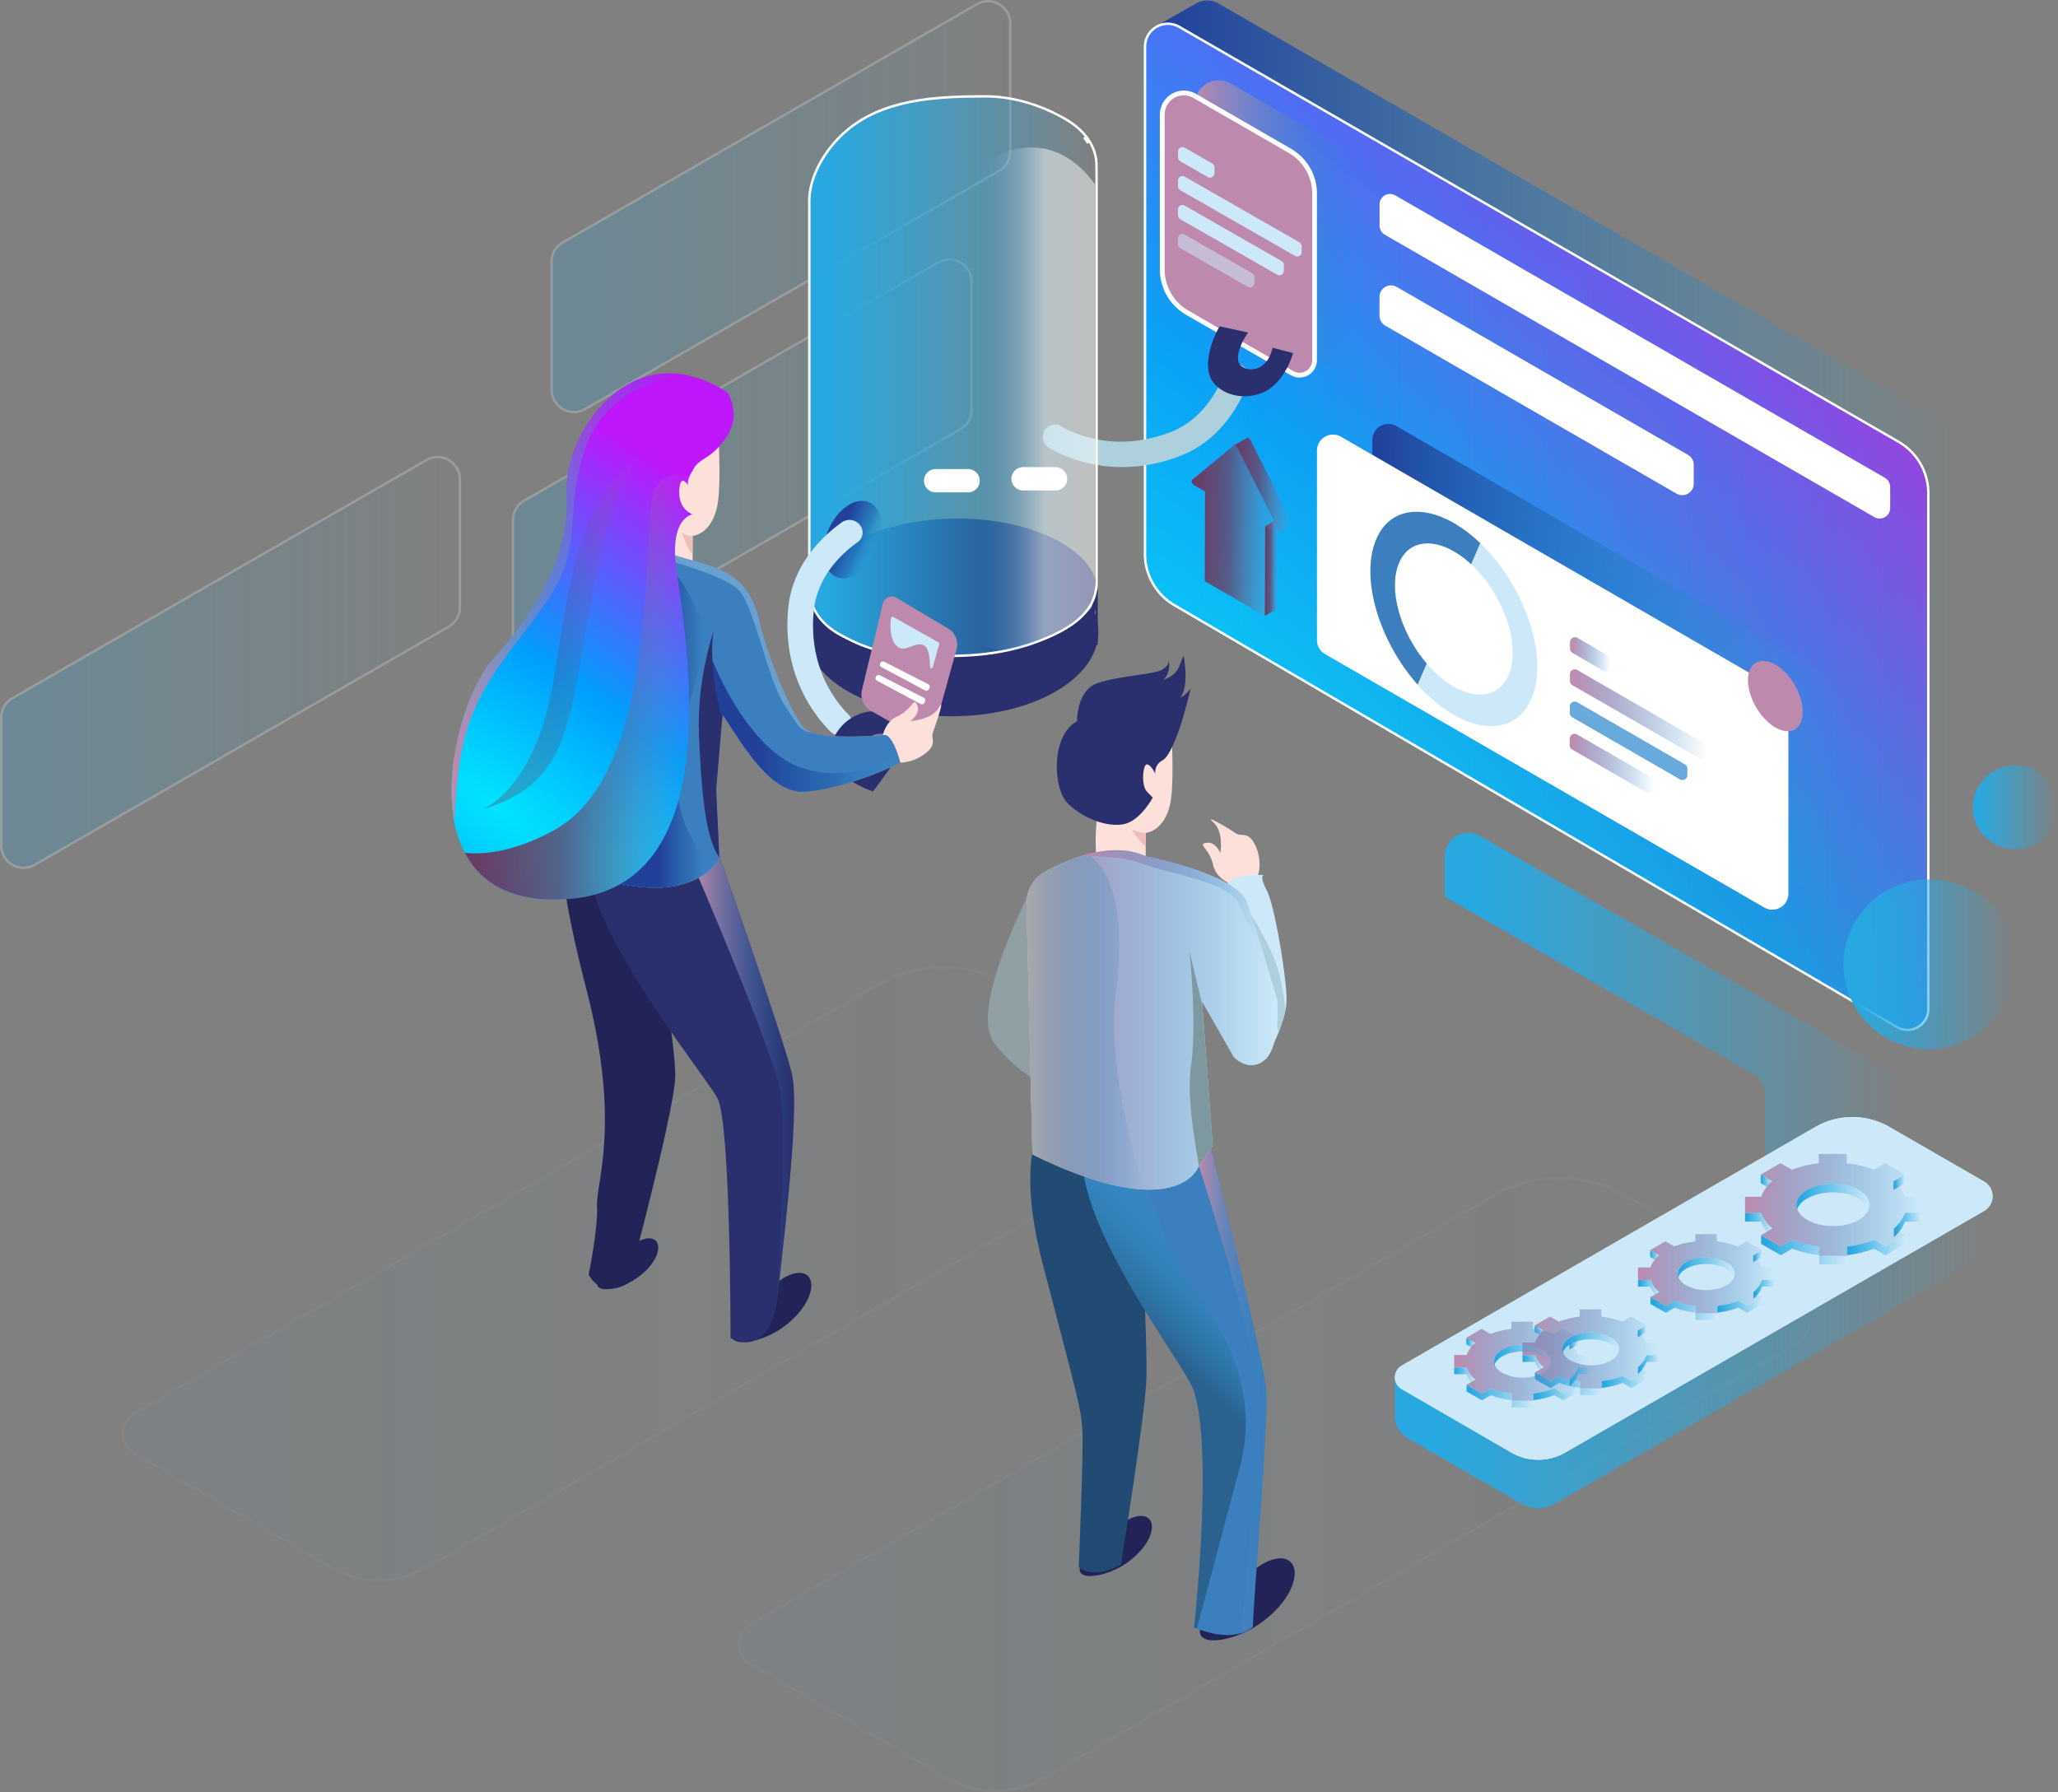 <?xml version="1.0" encoding="UTF-8" standalone="no"?>
<svg
   width="387.15"
   height="337.152"
   fill="none"
   version="1.1"
   id="svg1477"
   sodipodi:docname="verify-wait.svg"
   inkscape:version="1.1 (c4e8f9e, 2021-05-24)"
   xmlns:inkscape="http://www.inkscape.org/namespaces/inkscape"
   xmlns:sodipodi="http://sodipodi.sourceforge.net/DTD/sodipodi-0.dtd"
   xmlns="http://www.w3.org/2000/svg"
   xmlns:svg="http://www.w3.org/2000/svg">
  <rect width="100%" height="100%" fill="#808080" stroke="none"/>
  <sodipodi:namedview
     id="namedview1479"
     pagecolor="#ffffff"
     bordercolor="#666666"
     borderopacity="1.0"
     inkscape:pageshadow="2"
     inkscape:pageopacity="0.0"
     inkscape:pagecheckerboard="0"
     showgrid="false"
     fit-margin-top="0"
     fit-margin-left="0"
     fit-margin-right="0"
     fit-margin-bottom="0"
     inkscape:zoom="1.4214418"
     inkscape:cx="159.34525"
     inkscape:cy="164.97334"
     inkscape:window-width="1488"
     inkscape:window-height="995"
     inkscape:window-x="0"
     inkscape:window-y="25"
     inkscape:window-maximized="0"
     inkscape:current-layer="svg1477" />
  <g
     opacity="0.46"
     id="g820"
     transform="translate(-201.78,-105.57)">
    <path
       opacity="0.46"
       d="m 206.22,268.85 a 4.21,4.21 0 0 1 -4.21,-4.2 v -24.1 c 0,-1.49 0.8,-2.88 2.1,-3.63 l 77.88,-44.8 a 4.21,4.21 0 0 1 6.3,3.64 v 24.08 c 0,1.5 -0.8,2.9 -2.1,3.64 l -77.88,44.8 c -0.66,0.38 -1.36,0.57 -2.1,0.57 z"
       fill="url(#a)"
       id="path816"
       style="fill:url(#a)" />
    <path
       opacity="0.46"
       d="m 284.08,191.78 c 2.2,0 3.99,1.78 3.99,3.98 v 24.08 c 0,1.42 -0.76,2.74 -2,3.44 l -77.87,44.8 a 3.99,3.99 0 0 1 -5.96,-3.44 v -24.08 c 0,-1.42 0.76,-2.74 1.99,-3.44 l 77.88,-44.8 a 3.93,3.93 0 0 1 1.97,-0.54 z m 0,-0.45 a 4.4,4.4 0 0 0 -2.2,0.6 L 204,236.72 a 4.42,4.42 0 0 0 -2.22,3.83 v 24.08 a 4.43,4.43 0 0 0 6.64,3.84 l 77.88,-44.8 a 4.42,4.42 0 0 0 2.22,-3.84 v -24.08 a 4.43,4.43 0 0 0 -4.44,-4.43 z"
       fill="#ffffff"
       id="path818" />
  </g>
  <g
     opacity="0.46"
     id="g826"
     transform="translate(-201.78,-105.57)">
    <path
       opacity="0.46"
       d="m 302.47,231.69 a 4.21,4.21 0 0 1 -4.2,-4.2 v -24.1 c 0,-1.49 0.8,-2.88 2.1,-3.63 l 77.88,-44.8 a 4.21,4.21 0 0 1 6.3,3.64 v 24.08 c 0,1.5 -0.81,2.9 -2.1,3.64 l -77.89,44.8 c -0.65,0.38 -1.36,0.57 -2.09,0.57 z"
       fill="url(#b)"
       id="path822"
       style="fill:url(#b)" />
    <path
       opacity="0.46"
       d="m 380.34,154.62 c 2.2,0 3.98,1.78 3.98,3.98 v 24.08 c 0,1.42 -0.76,2.74 -2,3.44 l -77.87,44.8 a 3.99,3.99 0 0 1 -5.96,-3.44 V 203.4 c 0,-1.42 0.76,-2.74 1.99,-3.44 l 77.88,-44.8 a 3.92,3.92 0 0 1 1.98,-0.54 z m 0,-0.45 a 4.4,4.4 0 0 0 -2.2,0.6 l -77.88,44.8 a 4.42,4.42 0 0 0 -2.22,3.83 v 24.09 a 4.43,4.43 0 0 0 6.63,3.83 l 77.88,-44.8 a 4.42,4.42 0 0 0 2.22,-3.84 V 158.6 a 4.43,4.43 0 0 0 -4.43,-4.43 z"
       fill="#ffffff"
       id="path824" />
  </g>
  <g
     opacity="0.46"
     id="g832"
     transform="translate(-201.78,-105.57)">
    <path
       opacity="0.46"
       d="m 309.75,183.1 a 4.21,4.21 0 0 1 -4.2,-4.2 v -24.08 c 0,-1.5 0.8,-2.9 2.1,-3.64 l 77.88,-44.8 a 4.21,4.21 0 0 1 6.3,3.64 v 24.08 c 0,1.5 -0.81,2.89 -2.1,3.63 l -77.89,44.8 c -0.65,0.38 -1.35,0.57 -2.09,0.57 z"
       fill="url(#c)"
       id="path828"
       style="fill:url(#c)" />
    <path
       opacity="0.46"
       d="m 387.62,106.03 c 2.2,0 3.98,1.79 3.98,3.98 v 24.09 c 0,1.41 -0.76,2.73 -2,3.44 l -77.87,44.8 a 3.99,3.99 0 0 1 -5.96,-3.44 v -24.08 c 0,-1.42 0.76,-2.74 2,-3.45 l 77.87,-44.8 a 3.94,3.94 0 0 1 1.98,-0.54 z m 0,-0.45 c -0.74,0 -1.5,0.19 -2.2,0.6 l -77.88,44.8 a 4.42,4.42 0 0 0 -2.22,3.84 v 24.08 a 4.43,4.43 0 0 0 6.63,3.83 l 77.88,-44.8 a 4.42,4.42 0 0 0 2.22,-3.83 V 110 a 4.43,4.43 0 0 0 -4.43,-4.43 z"
       fill="#ffffff"
       id="path830" />
  </g>
  <g
     opacity="0.18"
     id="g838"
     transform="translate(-201.78,-105.57)">
    <path
       opacity="0.18"
       d="m 389.02,442.5 c -3.17,0 -6.28,-0.84 -9.02,-2.43 l -37,-21.4 a 4.33,4.33 0 0 1 -2.18,-3.8 c 0,-1.57 0.82,-2.99 2.19,-3.77 l 139.75,-80.62 a 24.8,24.8 0 0 1 24.75,0 l 32.02,18.44 a 5.44,5.44 0 0 1 2.76,4.76 5.44,5.44 0 0 1 -2.75,4.77 L 398,440.09 a 18.02,18.02 0 0 1 -9,2.4 z"
       fill="url(#d)"
       id="path834"
       style="fill:url(#d)" />
    <path
       opacity="0.18"
       d="m 495.14,327.39 c 4.3,0 8.54,1.13 12.26,3.28 l 32.02,18.45 a 5.22,5.22 0 0 1 2.64,4.56 c 0,1.91 -0.98,3.62 -2.64,4.57 L 397.9,439.9 a 17.8,17.8 0 0 1 -17.79,-0.01 l -37,-21.41 a 4.1,4.1 0 0 1 -2.06,-3.6 c 0,-1.49 0.77,-2.83 2.07,-3.58 l 139.75,-80.62 a 24.58,24.58 0 0 1 12.27,-3.28 z m 0,-0.45 c -4.31,0 -8.63,1.11 -12.5,3.34 L 342.9,410.9 a 4.6,4.6 0 0 0 0,7.96 l 36.99,21.41 a 18.22,18.22 0 0 0 18.24,0.01 l 141.52,-81.64 a 5.72,5.72 0 0 0 0,-9.91 l -32.03,-18.45 a 25,25 0 0 0 -12.48,-3.34 z"
       fill="#ffffff"
       id="path836" />
  </g>
  <g
     opacity="0.18"
     id="g844"
     transform="translate(-201.78,-105.57)">
    <path
       opacity="0.18"
       d="m 273.07,402.86 c -3.16,0 -6.28,-0.84 -9.02,-2.43 l -37,-21.4 a 4.33,4.33 0 0 1 -2.18,-3.8 c 0,-1.57 0.82,-2.98 2.2,-3.77 l 139.74,-80.62 a 24.8,24.8 0 0 1 24.75,0 l 32.02,18.44 a 5.44,5.44 0 0 1 2.76,4.77 5.44,5.44 0 0 1 -2.75,4.76 l -141.52,81.64 a 18.03,18.03 0 0 1 -9,2.4 z"
       fill="url(#e)"
       id="path840"
       style="fill:url(#e)" />
    <path
       opacity="0.18"
       d="m 379.2,287.75 c 4.3,0 8.53,1.13 12.25,3.28 l 32.02,18.45 a 5.22,5.22 0 0 1 2.64,4.56 c 0,1.91 -0.98,3.62 -2.64,4.57 l -141.52,81.64 a 17.8,17.8 0 0 1 -17.78,-0.01 l -37,-21.41 a 4.1,4.1 0 0 1 -2.07,-3.6 c 0,-1.49 0.78,-2.83 2.08,-3.58 l 139.75,-80.62 a 24.58,24.58 0 0 1 12.26,-3.28 z m 0,-0.45 c -4.32,0 -8.63,1.11 -12.5,3.34 l -139.75,80.62 a 4.6,4.6 0 0 0 0,7.96 l 36.99,21.4 a 18.22,18.22 0 0 0 18.24,0.02 L 423.7,319 a 5.72,5.72 0 0 0 0,-9.91 l -32.02,-18.45 a 24.99,24.99 0 0 0 -12.49,-3.34 z"
       fill="#ffffff"
       id="path842" />
  </g>
  <path
     d="m 218.19,4.51 6.84,-3.87 a 4.2,4.2 0 0 1 4.18,0.01 l 139.33,80.37 v 107.9 l -7.6,4.23 c 0,0 -37.92,-108.52 -52.04,-117.86 C 294.78,65.95 218.19,4.51 218.19,4.51 Z"
     fill="url(#f)"
     id="path846"
     style="fill:url(#f)" />
  <path
     d="m 215.17,8.78 v 95.46 c 0,4.03 2.15,7.76 5.63,9.8 l 135.95,79.38 a 4.14,4.14 0 0 0 6.22,-3.57 V 92.77 c 0,-4.06 -2.17,-7.8 -5.68,-9.84 L 221.95,4.86 a 4.52,4.52 0 0 0 -6.78,3.92 z"
     fill="url(#g)"
     id="path848"
     style="fill:url(#g)" />
  <path
     d="m 358.82,193.76 c -0.68,0 -1.35,-0.18 -1.96,-0.54 L 220.92,113.84 a 11.16,11.16 0 0 1 -5.52,-9.6 V 8.77 a 4.3,4.3 0 0 1 6.44,-3.71 l 135.33,78.07 a 11.16,11.16 0 0 1 5.57,9.64 v 97.08 c 0,1.07 -0.42,2.07 -1.19,2.8 -0.73,0.7 -1.72,1.11 -2.72,1.11 z"
     fill="url(#h)"
     fill-opacity="0.75"
     id="path850"
     style="fill:url(#h)" />
  <path
     d="m 219.7,4.7 c 0.71,0 1.4,0.19 2.03,0.55 l 135.33,78.07 a 10.93,10.93 0 0 1 5.46,9.45 v 97.08 a 3.7,3.7 0 0 1 -5.55,3.18 L 221.03,113.65 a 10.94,10.94 0 0 1 -5.4,-9.41 V 8.77 A 4.08,4.08 0 0 1 219.7,4.7 Z m 0,-0.45 a 4.52,4.52 0 0 0 -4.53,4.53 v 95.46 c 0,4.03 2.15,7.76 5.63,9.8 l 135.95,79.38 a 4.14,4.14 0 0 0 6.23,-3.57 V 92.77 c 0,-4.06 -2.18,-7.8 -5.7,-9.84 L 221.95,4.86 a 4.49,4.49 0 0 0 -2.25,-0.6 z"
     fill="#ffffff"
     id="path852" />
  <path
     d="m 224.77,19.63 v 29.13 a 9.84,9.84 0 0 0 4.92,8.52 l 19.73,11.38 a 3.27,3.27 0 0 0 4.9,-2.83 V 34.47 a 9.72,9.72 0 0 0 -4.86,-8.41 L 231.54,15.72 a 4.52,4.52 0 0 0 -6.77,3.9 z"
     fill="url(#i)"
     id="path854"
     style="fill:url(#i)" />
  <path
     d="m 244.47,70.58 c -0.5,0 -0.96,-0.13 -1.4,-0.38 L 223.34,58.82 a 9.41,9.41 0 0 1 -4.7,-8.13 V 21.56 a 4.08,4.08 0 0 1 6.1,-3.52 l 17.92,10.34 a 9.3,9.3 0 0 1 4.64,8.02 v 31.36 c 0,0.78 -0.3,1.5 -0.86,2.03 -0.53,0.5 -1.25,0.8 -1.97,0.8 z"
     fill="#bd8aae"
     id="path856" />
  <path
     d="m 222.72,17.94 c 0.62,0 1.23,0.17 1.8,0.5 l 17.91,10.33 a 8.84,8.84 0 0 1 4.42,7.64 v 31.35 a 2.38,2.38 0 0 1 -3.56,2.05 L 223.56,58.43 a 8.96,8.96 0 0 1 -4.47,-7.74 V 21.56 a 3.63,3.63 0 0 1 3.62,-3.62 z m 0,-0.9 a 4.52,4.52 0 0 0 -4.53,4.52 v 29.13 a 9.84,9.84 0 0 0 4.92,8.52 l 19.73,11.38 a 3.27,3.27 0 0 0 4.9,-2.83 V 36.4 a 9.72,9.72 0 0 0 -4.86,-8.41 L 224.96,17.65 a 4.5,4.5 0 0 0 -2.25,-0.61 z m 36.8,21.45 v 3.94 c 0,0.7 0.37,1.36 0.98,1.72 l 92.1,53.13 a 1.98,1.98 0 0 0 2.98,-1.72 v -3.95 c 0,-0.7 -0.38,-1.36 -0.99,-1.72 l -92.1,-53.13 a 1.98,1.98 0 0 0 -2.98,1.72 z m 3.24,15.49 54.79,31.6 c 0.67,0.4 1.08,1.1 1.08,1.88 v 3.53 c 0,1.67 -1.8,2.7 -3.24,1.88 l -54.8,-31.61 a 2.16,2.16 0 0 1 -1.08,-1.87 v -3.54 c 0,-1.66 1.8,-2.7 3.25,-1.87 z"
     fill="#ffffff"
     id="path858" />
  <path
     d="m 258.16,82.77 v 35.66 c 0,1.08 0.57,2.07 1.5,2.61 l 82.65,47.68 a 3.02,3.02 0 0 0 4.53,-2.61 v -35.56 c 0,-1.07 -0.58,-2.07 -1.5,-2.6 l -82.66,-47.8 a 3.02,3.02 0 0 0 -4.52,2.62 z"
     fill="url(#j)"
     id="path860"
     style="fill:url(#j)" />
  <path
     d="m 247.75,84.77 v 35.67 c 0,1.08 0.57,2.07 1.5,2.61 l 82.65,47.68 a 3.02,3.02 0 0 0 4.53,-2.61 v -35.56 c 0,-1.07 -0.58,-2.07 -1.5,-2.6 l -82.66,-47.8 a 3.02,3.02 0 0 0 -4.52,2.62 z"
     fill="#ffffff"
     id="path862" />
  <path
     d="m 273.55,98.43 c -6.27,-3.62 -12.2,-2.7 -14.64,3 -3.07,7.12 0.42,19.1 7.8,27.4 l 1.7,-3.99 c -5,-5.82 -7.32,-14.05 -5.2,-18.98 1.73,-4 5.9,-4.66 10.32,-2.11 a 17.9,17.9 0 0 1 3.24,2.43 l 1.71,-3.98 a 25.9,25.9 0 0 0 -4.93,-3.77 z"
     fill="#3c7fbe"
     id="path864" />
  <path
     d="m 278.48,102.2 -1.71,3.98 c 0.27,0.25 0.54,0.51 0.8,0.79 5.69,5.84 8.46,14.83 6.2,20.07 -0.08,0.18 -0.16,0.37 -0.26,0.54 l -0.1,0.19 c -1.65,2.89 -4.8,3.6 -8.28,2.2 a 12.82,12.82 0 0 1 -2.8,-1.53 l -0.09,-0.07 c -0.45,-0.31 -0.9,-0.66 -1.34,-1.04 l -0.17,-0.15 a 24.97,24.97 0 0 1 -2.31,-2.33 l -1.72,3.98 a 34,34 0 0 0 3.12,3.06 26.17,26.17 0 0 0 2.93,2.16 l 0.1,0.06 a 19.74,19.74 0 0 0 3,1.54 c 5.33,2.1 10.1,0.78 12.23,-4.18 3.2,-7.43 -0.74,-20.18 -8.8,-28.48 a 31.6,31.6 0 0 0 -0.8,-0.8 z"
     fill="#cde9f9"
     id="path866" />
  <path
     d="m 302.96,124.14 v 1.22 a 0.93,0.93 0 0 1 -1.4,0.8 l -5.75,-3.33 a 0.93,0.93 0 0 1 -0.46,-0.81 v -1.22 a 0.93,0.93 0 0 1 1.4,-0.8 l 5.75,3.33 c 0.29,0.17 0.47,0.48 0.46,0.81 z"
     fill="url(#k)"
     id="path868"
     style="fill:url(#k)" />
  <path
     d="m 321.15,140.68 v 1.22 a 0.93,0.93 0 0 1 -1.4,0.8 l -23.96,-13.8 a 0.93,0.93 0 0 1 -0.46,-0.82 v -1.22 a 0.93,0.93 0 0 1 1.4,-0.8 l 23.95,13.81 c 0.3,0.17 0.47,0.48 0.47,0.81 z"
     fill="url(#l)"
     id="path870"
     style="fill:url(#l)" />
  <path
     d="m 311.24,147.11 v 1.22 a 0.93,0.93 0 0 1 -1.4,0.8 l -14.08,-8.12 a 0.93,0.93 0 0 1 -0.47,-0.8 v -1.23 a 0.93,0.93 0 0 1 1.4,-0.8 l 14.08,8.12 c 0.3,0.16 0.47,0.47 0.47,0.8 z"
     fill="url(#m)"
     id="path872"
     style="fill:url(#m)" />
  <path
     d="m 317.42,144.6 v 1.22 a 0.93,0.93 0 0 1 -1.4,0.8 l -20.24,-11.67 a 0.93,0.93 0 0 1 -0.47,-0.81 v -1.22 a 0.93,0.93 0 0 1 1.4,-0.8 l 20.24,11.67 c 0.29,0.16 0.47,0.47 0.47,0.8 z"
     fill="#69aadd"
     id="path874" />
  <path
     d="m 228.47,31.49 v 1.1 a 0.84,0.84 0 0 1 -1.26,0.72 l -5.18,-2.98 a 0.84,0.84 0 0 1 -0.42,-0.73 v -1.1 c 0,-0.64 0.7,-1.04 1.26,-0.72 l 5.18,2.98 c 0.26,0.15 0.42,0.43 0.42,0.73 z m 16.4,14.83 v 1.1 a 0.84,0.84 0 0 1 -1.25,0.72 L 222.03,35.78 a 0.84,0.84 0 0 1 -0.42,-0.72 v -1.1 c 0,-0.65 0.7,-1.05 1.26,-0.73 l 21.58,12.36 c 0.26,0.15 0.42,0.43 0.42,0.73 z"
     fill="#cde9f9"
     id="path876" />
  <path
     opacity="0.53"
     d="m 235.98,52.13 v 1.1 a 0.84,0.84 0 0 1 -1.26,0.72 l -12.69,-7.26 a 0.84,0.84 0 0 1 -0.42,-0.73 v -1.1 c 0,-0.64 0.7,-1.05 1.26,-0.72 l 12.69,7.26 c 0.26,0.15 0.42,0.43 0.42,0.73 z"
     fill="#cde9f9"
     id="path878" />
  <path
     d="m 241.52,49.86 v 1.1 a 0.84,0.84 0 0 1 -1.25,0.72 L 222.03,41.24 a 0.84,0.84 0 0 1 -0.42,-0.73 v -1.1 c 0,-0.64 0.7,-1.05 1.26,-0.73 l 18.24,10.45 c 0.26,0.15 0.42,0.43 0.42,0.73 z"
     fill="#cde9f9"
     id="path880" />
  <path
     d="m 238,98.99 2.49,-1.44 -0.05,16.87 -2.5,1.44 z"
     fill="url(#n)"
     id="path882"
     style="fill:url(#n)" />
  <path
     d="m 243.08,98.54 v -0.06 l -0.01,-0.02 v -0.03 l -0.01,-0.02 v -0.03 l -0.01,-0.02 v -0.02 l -0.02,-0.02 V 98.3 l -0.01,-0.03 -0.01,-0.02 -0.01,-0.02 -0.01,-0.02 -0.01,-0.02 -7.74,-15.4 -0.01,-0.02 a 1.3,1.3 0 0 0 -0.09,-0.13 c 0,-0.01 0,-0.02 -0.02,-0.03 l -0.01,-0.02 -0.02,-0.02 -0.01,-0.02 c -0.01,0 -0.02,0 -0.02,-0.02 l -0.02,-0.01 -0.02,-0.02 -0.02,-0.02 -0.02,-0.01 -0.02,-0.02 -0.02,-0.01 -0.02,-0.02 h -0.02 l -0.01,-0.02 h -0.02 l -0.02,-0.02 h -0.03 l -0.02,-0.01 -0.02,-0.01 h -0.06 l -0.02,-0.01 h -0.04 l -0.04,0.01 a 0.15,0.15 0 0 0 -0.03,0.02 l -2.49,1.44 c 0.05,-0.02 0.1,-0.03 0.15,-0.02 0.05,0 0.1,0.02 0.16,0.05 a 0.77,0.77 0 0 1 0.19,0.16 c 0.06,0.06 0.1,0.14 0.15,0.22 l 7.74,15.4 c 0.04,0.07 0.07,0.15 0.08,0.22 0.02,0.06 0.02,0.13 0.02,0.18 0,0.06 -0.02,0.11 -0.04,0.15 a 0.23,0.23 0 0 1 -0.1,0.1 l 2.5,-1.45 a 0.22,0.22 0 0 0 0.08,-0.09 v -0.01 l 0.02,-0.03 v -0.02 l 0.01,-0.02 v -0.02 l 0.01,-0.02 v -0.07 z"
     fill="url(#o)"
     id="path884"
     style="fill:url(#o)" />
  <path
     d="m 232.42,83.84 c 0.12,0.08 0.24,0.2 0.33,0.38 l 7.74,15.4 c 0.23,0.46 0.03,0.83 -0.34,0.62 l -2.15,-1.25 -0.05,16.87 -11.31,-6.52 0.05,-16.87 -2.08,-1.2 c -0.37,-0.21 -0.57,-0.82 -0.34,-1 l 7.8,-6.44 c 0.1,-0.07 0.22,-0.06 0.34,0.01 z"
     fill="url(#p)"
     id="path886"
     style="fill:url(#p)" />
  <path
     d="M 358.52,205.92 V 230 c 0,3.4 -3.68,5.53 -6.63,3.83 l -19.82,-11.4 v -16.51 c 0,-1.59 -0.85,-3.05 -2.22,-3.84 l -58.06,-33.4 v -7.57 a 4.44,4.44 0 0 1 6.64,-3.83 l 38.61,22.21 39.27,22.6 a 4.41,4.41 0 0 1 2.22,3.82 z"
     fill="url(#q)"
     id="path888"
     style="fill:url(#q)" />
  <path
     d="m 333.98,125.03 c -2.84,-1.62 -5.16,-0.3 -5.16,2.93 0,3.24 2.32,7.24 5.16,8.9 2.83,1.65 5.15,0.33 5.15,-2.94 0,-3.27 -2.32,-7.27 -5.15,-8.9 z"
     fill="#bd8aae"
     id="path890" />
  <path
     d="m 225.37,84.09 a 19.78,19.78 0 0 1 -3.55,1.76 c -11.4,4.3 -20.32,0.76 -24.37,-1.52 a 2.46,2.46 0 0 1 -0.8,-3.58 l 1.25,-1.66 -1.4,1.85 0.14,-0.18 a 2.27,2.27 0 0 1 2.95,-0.58 c 3.21,1.81 10.69,4.86 20.45,1.18 6.34,-2.39 9.25,-8.28 10.38,-11.37 a 2.25,2.25 0 0 1 2.7,-1.41 c 1.4,0.36 2.2,1.88 1.71,3.22 -1.18,3.25 -3.9,8.8 -9.46,12.29 z"
     fill="#aecfdc"
     id="path892" />
  <path
     d="m 243.25,66.43 c 0,0 -1.48,5.7 -5.83,7.48 -4.36,1.78 -9.58,-0.3 -10.1,-4.22 -0.52,-3.93 2.1,-8.29 2.1,-8.29 l 5.38,1.15 c 0,0 -2.23,3 -1.88,5.28 0.36,2.28 5.34,2.85 6.47,-2.41 l 3.86,1 z m -83.69,63.67 c -10.73,-6.19 -10.73,-16.35 0,-22.58 10.73,-6.24 28.3,-6.24 39.02,0 10.73,6.23 10.73,16.4 0,22.58 -10.73,6.2 -28.29,6.2 -39.02,0 z"
     fill="#2a2f6d"
     id="path894" />
  <path
     d="m 161.36,121.19 c -10.29,-5.37 -10.29,-14.18 0,-19.59 10.29,-5.4 27.12,-5.4 37.4,0 10.3,5.4 10.3,14.22 0,19.6 -10.28,5.36 -27.11,5.36 -37.4,0 z"
     fill="#2a2f6d"
     id="path896" />
  <path
     d="m 206.52,112.22 h -0.4 v 9.1 h 0.4 z"
     fill="#2a2f6d"
     id="path898" />
  <path
     d="m 206.51,110.97 -3.97,-6.22 -4.26,-2.85 c -3.68,-1.57 -8.2,-2.33 -12.98,-2.33 v 0.4 c 0.77,0 1.52,0.02 2.26,0.06 -2.88,-0.05 -6.22,0.13 -10.02,0.58 2.56,-0.42 5.17,-0.64 7.76,-0.64 v -0.4 c -7.82,0 -16.34,2.04 -23.05,5.96 -0.48,0.28 -0.93,0.57 -1.38,0.86 l -8.84,1.06 v 11.97 l 0.03,0.01 c 0.15,3.25 2.09,6.28 5.93,8.52 4,2.34 9.44,3.48 15.27,3.48 7.82,0 16.35,-2.05 23.05,-5.97 6.74,-3.94 10.22,-8.94 10.2,-13.53 0.04,-0.61 0,-0.96 0,-0.96 z m -38.82,19.68 z m -3.65,-0.72 -0.14,-0.03 c 0.05,0 0.09,0.02 0.14,0.03 z"
     fill="#2a2f6d"
     id="path900" />
  <path
     d="m 178.06,123.4 c -1.42,0 -2.95,-0.03 -4.8,-0.1 -6.76,-0.24 -10.02,-1.07 -15.18,-3.87 -3.71,-2.01 -5.78,-5.09 -5.82,-8.65 h -0.01 V 37.62 h 0.01 c 0,-2.34 0.91,-5.2 2.53,-7.84 a 21.8,21.8 0 0 1 7.56,-7.4 c 6.7,-3.93 15.36,-4.26 22.94,-4.26 6.8,0 12.42,2.7 15.16,4.3 1.57,0.92 2.85,1.98 3.8,3.17 l -0.31,0.24 c 0.28,0.38 0.53,0.74 0.76,1.1 l 0.34,-0.2 c 0.6,1 0.99,2.08 1.15,3.2 l 0.02,0.13 v 0.07 c 0.06,0.46 0.08,0.92 0.06,1.37 v 0.06 l 0.02,0.04 v 78.21 h -0.02 c -0.1,4.46 -3.3,7.79 -10.05,10.48 -5.45,2.18 -10.88,3.11 -18.16,3.11 z"
     fill="url(#r)"
     id="path902"
     style="fill:url(#r)" />
  <path
     d="m 185.29,18.35 c 6.76,0 12.32,2.67 15.04,4.26 1.55,0.9 2.8,1.95 3.74,3.12 l -0.32,0.24 c 0.28,0.38 0.53,0.73 0.76,1.09 l 0.34,-0.21 c 0.58,0.98 0.96,2.02 1.12,3.12 v 0.07 l 0.02,0.11 c 0.05,0.45 0.07,0.9 0.05,1.34 v 0.13 l 0.02,0.04 v 77.64 h -0.02 v 0.5 c -0.1,4.36 -3.25,7.63 -9.9,10.29 -5.43,2.16 -10.83,3.09 -18.08,3.09 -1.42,0 -2.94,-0.03 -4.8,-0.1 -6.71,-0.25 -9.95,-1.07 -15.07,-3.85 -3.64,-1.97 -5.67,-4.98 -5.7,-8.46 h -0.02 V 37.63 h 0.02 c -0.01,-2.3 0.9,-5.11 2.5,-7.72 a 21.57,21.57 0 0 1 7.47,-7.32 c 6.66,-3.9 15.28,-4.23 22.83,-4.23 z m 0,-0.45 c -7.82,0 -16.35,0.36 -23.06,4.29 -6.73,3.94 -10.22,10.84 -10.2,15.43 l -0.01,-1.9 v 76.48 l 0.02,-1.42 c 0.03,3.38 1.9,6.66 5.94,8.85 5.23,2.84 8.62,3.66 15.27,3.9 1.66,0.06 3.25,0.1 4.81,0.1 6.37,0 12.05,-0.65 18.24,-3.13 7.07,-2.82 10.09,-6.29 10.2,-10.68 v -0.52 0.52 l 0.01,9.38 V 31.55 l -0.02,-0.04 c 0.02,-0.47 0,-0.95 -0.06,-1.41 l 0.08,-0.2 h -0.1 c -0.42,-2.93 -2.34,-5.63 -5.85,-7.68 -4,-2.34 -9.44,-4.32 -15.27,-4.32 z m 19.6,8.91 z"
     fill="#ffffff"
     id="path904" />
  <path
     opacity="0.5"
     d="M 205.99,111.25 V 34.73 c 0,0 -4.8,-7.75 -13.06,-6.92 -8.25,0.83 -9.59,5.53 -9.59,5.53 v 85.19 c 0,0 0.1,2.07 1.45,2.8 4.06,2.17 10.3,1.19 19.8,-6.26 1.4,-1.1 0.78,-1.95 1.4,-3.82 z"
     fill="url(#s)"
     id="path906"
     style="fill:url(#s)" />
  <path
     d="m 164.91,103.52 c -1.74,3.86 -5.15,6.1 -7.63,5 -2.49,-1.12 -3.1,-5.15 -1.37,-9.02 1.73,-3.87 5.15,-6.1 7.63,-5 2.48,1.11 3.1,5.15 1.37,9.02 z"
     fill="url(#t)"
     id="path908"
     style="fill:url(#t)" />
  <path
     d="m 149.03,110.62 a 19.8,19.8 0 0 0 -0.76,3.88 c -1.13,12.13 4.64,19.79 7.9,23.08 a 2.46,2.46 0 0 0 3.68,-0.17 l 1.27,-1.64 -1.42,1.84 0.14,-0.18 c 0.7,-0.9 0.6,-2.17 -0.23,-3 -2.6,-2.62 -7.5,-9.02 -6.54,-19.4 0.63,-6.74 5.55,-11.1 8.23,-13 a 2.24,2.24 0 0 0 0.66,-2.98 2.5,2.5 0 0 0 -3.57,-0.8 c -2.82,2 -7.46,6.09 -9.36,12.37 z"
     fill="#cde9f9"
     id="path910" />
  <path
     d="m 171.2,135.93 c 0,0 -4.9,-3.26 -9.34,-1.68 -4.44,1.57 -6.94,6.6 -4.7,9.87 2.22,3.27 7.08,4.78 7.08,4.78 l 3.25,-4.45 c 0,0 -3.66,-0.75 -4.92,-2.68 -1.26,-1.93 2.07,-5.68 6.43,-2.51 l 2.2,-3.32 z"
     fill="#2a2f6d"
     id="path912" />
  <path
     d="m 182.11,92.63 h -6.1 a 2.2,2.2 0 0 1 -2.19,-2.19 c 0,-1.2 1,-2.2 2.2,-2.2 h 6.09 c 1.2,0 2.2,1 2.2,2.2 0,1.2 -1,2.2 -2.2,2.2 z m 16.45,-0.36 h -6.09 a 2.2,2.2 0 0 1 -2.2,-2.2 c 0,-1.2 1,-2.19 2.2,-2.19 h 6.09 c 1.2,0 2.2,1 2.2,2.2 0,1.2 -1,2.2 -2.2,2.2 z"
     fill="#ffffff"
     id="path914" />
  <path
     d="m 233.05,298.01 c 0,0 4.55,-5.3 8.32,-4.8 3.77,0.5 2.83,7.08 -4.16,12.1 -6.98,5.04 -19.57,5.48 -4.16,-7.3 z m -24.35,-9.28 c 0,0 3.46,-3.88 6.34,-3.51 2.87,0.37 2.15,5.19 -3.17,8.88 -5.33,3.69 -14.93,4.01 -3.17,-5.36 z"
     fill="#222457"
     id="path916" />
  <path
     d="m 199.06,206.78 c 0,0 -9.5,5.71 -2.92,30.93 6.59,25.22 7.22,27.21 7.47,31.23 0.25,4.01 -0.68,25.85 -0.68,25.85 0,0 2.67,2.59 7.94,-0.45 0,0 4.35,-27 4.76,-34.22 0.41,-7.21 -1.7,-43.94 -1.7,-43.94 z"
     fill="#214b72"
     id="path918" />
  <path
     d="m 235.7,306.05 c 0,0 -0.67,0.74 -2.2,1.2 -1.67,0.5 -4.37,0.66 -8.34,-0.85 l -0.52,-0.2 c 0,0 3.76,-33.9 -0.15,-44.8 -1.72,-4.8 -22.11,-30.84 -20.82,-44.85 0.05,-0.59 0.15,-1.16 0.28,-1.7 3.33,-13.47 23.3,-1.14 23.3,-1.14 l 0.42,1.7 c 1.9,7.7 9.64,39.08 10.5,45.55 0.68,5.1 -2.49,40.96 -2.47,45.09 z"
     fill="#3c7fbe"
     id="path920" />
  <path
     d="m 233.24,275.99 c -2.04,7.63 -6,22.53 -8.08,30.4 -0.17,-0.05 -0.34,-0.12 -0.52,-0.2 0,0 3.76,-33.9 -0.15,-44.79 -1.72,-4.8 -22.11,-30.84 -20.82,-44.84 6.28,-7.52 10.26,-0.38 10.26,-0.38 0,0 4.2,18.41 11.8,28.29 7.59,9.88 10.38,20.86 7.51,31.52 z"
     fill="url(#u)"
     id="path922"
     style="fill:url(#u)" />
  <path
     d="m 235.7,306.05 c 0,0 -0.67,0.74 -2.2,1.2 0.8,-8.62 3.12,-34.24 3.46,-41.92 0.4,-9.3 -11.4,-45.92 -11.4,-45.92 a 8.08,8.08 0 0 1 2.11,-3.99 c 1.9,7.7 9.64,39.07 10.5,45.54 0.68,5.11 -2.49,40.96 -2.47,45.1 z"
     fill="url(#v)"
     id="path924"
     style="fill:url(#v)" />
  <path
     d="m 198.79,165.99 a 2.12,2.12 0 0 0 -3.95,-0.48 c -4.37,8.56 -11.95,25.26 -7.81,30.71 5.65,7.45 12.64,9.1 12.64,9.1 0,0 4.6,-22.9 2.29,-28.42 -1.22,-2.92 -2.37,-7.36 -3.17,-10.9 z"
     fill="#90a0a5"
     id="path926" />
  <path
     d="m 220.31,150.19 c -0.38,2.91 -1.75,5.9 -4.7,6.51 l -0.08,0.02 v 8.52 c 0,0 -6.22,1.32 -8.18,-0.89 -1.57,-1.75 -1.37,-7.45 -0.9,-11.54 -4.46,-5.57 -2.02,-15.6 0.32,-17.74 2.7,-2.46 10.83,-3.38 13.54,1.5 0,0 0.6,9.06 0,13.62 z m 13.05,16.72 c 0,0 -4.4,-0.81 -5.12,-4.1 -0.71,-3.28 -3.08,-3.93 -1.32,-4.25 1.77,-0.31 2.65,1.93 2.65,1.93 0,0 0.7,-4.01 -1.31,-5.78 -2,-1.77 3.02,1.21 4.16,2.03 1.15,0.81 2.44,-0.56 3.81,2.47 1.38,3.03 0.98,7.93 -2.87,7.7 z"
     fill="#fde0d9"
     id="path928" />
  <path
     d="m 242.02,187.67 c 0.03,0.75 -0.05,1.54 -0.2,2.36 -0.28,1.4 -0.77,2.86 -1.3,4.2 a 39.7,39.7 0 0 1 -2.5,5.07 c -12.68,2.64 -8.96,-28.98 -7.81,-32.11 1.15,-3.13 7.56,-2.56 7.56,-2.56 0,0 -1,-0.04 0.56,2.93 1.4,2.63 3.55,15.36 3.7,20.1 z"
     fill="#cde9f9"
     id="path930" />
  <path
     d="m 241.82,190.03 c -0.28,1.4 -0.77,2.86 -1.3,4.2 -1.44,-6.97 -7.28,-25.62 -7.28,-25.62 0,0 4.05,6.06 6.33,11.42 1.35,3.2 1.97,7.24 2.24,10 z"
     fill="#aecfdc"
     id="path932" />
  <path
     d="m 225.29,219.82 c 0,0 -4.27,10.56 -31.07,-2.65 l -1.12,-47.5 a 6.78,6.78 0 0 1 3.51,-5.68 c 4.5,-2.46 12.64,-5.88 19.09,-2.85 0,0 17.1,3.3 18.94,8.7 1.83,5.4 5.64,18.22 5.64,18.22 0,0 0.7,8.54 -2.25,11.24 -2.96,2.7 -5.91,-0.4 -5.91,-0.4 l -6,-10.5 2.01,27.1 z"
     fill="#cde9f9"
     id="path934" />
  <path
     d="m 238.02,199.3 c -2.95,2.7 -5.9,-0.4 -5.9,-0.4 l -6,-10.5 0.03,0.54 1.98,26.57 -2.57,3.9 -0.27,0.4 c 0,0 -1.75,4.34 -10.05,3.98 -4.66,-0.2 -11.39,-1.87 -21.02,-6.62 l -1.13,-47.5 a 6.8,6.8 0 0 1 3.52,-5.68 38.35,38.35 0 0 1 8.11,-3.31 c 3.6,-0.94 7.53,-1.16 10.97,0.46 0,0 17.11,3.3 18.95,8.7 0.76,2.25 1.87,5.8 2.9,9.16 1.44,4.7 2.73,9.06 2.73,9.06 0,0 0.71,8.54 -2.24,11.24 z"
     fill="url(#w)"
     id="path936"
     style="fill:url(#w)" />
  <path
     d="m 222.34,135.67 c 0,0 -1.96,6.5 -3.63,7.37 -1.66,0.86 -1.37,2.52 -1.37,2.52 0,0 -0.84,-1.76 -1.6,-1.76 -0.75,0 -1.1,3.92 0,5.1 l 1.11,1.16 c 0,0 -2.35,4.41 -5.49,5 -3.13,0.59 -7.64,-1.08 -10.49,-3.92 -2.84,-2.84 -3.2,-12.73 1.74,-15.47 0,0 -0.13,-5.78 3.85,-7.15 3.98,-1.37 10.69,-1.65 12.15,-2.53 1.48,-0.9 1.25,-1.78 1.25,-1.78 0,0 0.52,2.16 -0.95,3.63 0,0 2.14,-0.51 2.94,-2.51 l 0.8,-2 c 0,0 1.16,5.59 -0.6,7.94 0,0 1.17,-0.6 1.96,-1.77 0,0 -1.11,4.49 -1.67,6.17 z"
     fill="#2a2f6d"
     id="path938" />
  <path
     d="m 215.24,223.79 c -4.66,-0.2 -11.39,-1.87 -21.02,-6.62 l -1.13,-47.5 a 6.8,6.8 0 0 1 3.52,-5.68 c 2.1,-1.14 4.98,-2.5 8.11,-3.31 6.3,4.67 6.53,15.84 5.18,26.47 -1.54,12.17 2.9,28.76 5.34,36.64 z"
     fill="url(#x)"
     id="path940"
     style="fill:url(#x)" />
  <path
     d="m 228.13,215.51 -2.57,3.9 c -1.11,-6.03 -2.25,-14 -1.55,-18.56 1.22,-8.05 -0.22,-21.72 -0.22,-21.72 0,0 1.15,4.92 2.36,9.81 z"
     fill="#7d989f"
     id="path942" />
  <path
     d="m 237.53,179.73 c 0,0 -2.3,-4.84 -4.29,-9.4 -1.98,-4.55 -12.71,-5.72 -18.6,-7.93 -3.1,-1.16 -7.66,-1.38 -11.27,-1.33 l 1.35,-0.4 c 3.6,-0.93 7.53,-1.15 10.97,0.47 0,0 17.11,3.3 18.95,8.7 0.76,2.25 1.87,5.8 2.9,9.16 l -0.01,0.74 z"
     fill="url(#y)"
     id="path944"
     style="fill:url(#y)" />
  <path
     d="m 215.6,156.7 a 0.4,0.4 0 0 1 -0.07,0.02 v 2.5 c -1.35,-0.9 -2.6,-3.18 -2.6,-3.18 a 7,7 0 0 0 2.67,0.66 z"
     fill="#ecbfb9"
     id="path946" />
  <path
     d="m 105.69,154.81 c 0,0 -1.96,6.1 4.62,31.32 6.59,25.22 1.75,36.68 2,40.7 0.25,4.01 -1.57,12.96 -1.57,12.96 0,0 2.16,4.67 7.44,1.63 0,0 8.4,-31.24 8.82,-38.46 0.4,-7.22 -6.25,-41.7 -6.25,-41.7 l -15.06,-6.44 z m 38.06,88.74 c 0,0 3.84,-4.48 7.03,-4.06 3.19,0.43 2.39,5.99 -3.52,10.24 -5.9,4.26 -16.55,4.63 -3.51,-6.18 z"
     fill="#222457"
     id="path948" />
  <path
     d="m 117.06,235.96 c 0,0 2.93,-3.29 5.36,-2.97 2.43,0.3 1.82,4.38 -2.68,7.5 -4.5,3.13 -12.62,3.4 -2.68,-4.53 z"
     fill="#222457"
     id="path950" />
  <path
     d="m 146.32,244.04 -0.01,0.2 c 0,0 -1.11,11.25 -8.88,7.5 0,0 0.02,-40.38 -2.44,-45.1 -2.47,-4.7 -28.4,-35.88 -24.22,-49.11 3.64,-11.58 19.57,-0.58 23.53,2.36 l 0.89,0.69 c 0,0 12,34.11 13.77,41.36 1.74,7.14 -2.3,37.3 -2.64,42.1 z"
     fill="#2a2f6d"
     id="path952" />
  <path
     d="m 146.32,244.05 c 0.14,-2.66 1.6,-31.56 0.47,-38.66 -1.18,-7.44 -16.49,-42.89 -16.49,-42.89 l 4,-2.6 c 0.57,0.42 0.89,0.68 0.89,0.68 0,0 12,34.11 13.77,41.36 1.74,7.14 -2.3,37.3 -2.64,42.1 z"
     fill="url(#z)"
     id="path954"
     style="fill:url(#z)" />
  <path
     d="m 135.08,94.31 c -0.39,2.94 -1.78,5.96 -4.78,6.53 v 8.52 c 0,0 -4.92,0.32 -6.9,-1.89 -1.55,-1.75 -3,-6.58 -2.17,-10.54 -4.46,-5.57 -2.04,-15.6 0.31,-17.74 2.7,-2.46 10.83,-3.38 13.54,1.5 0,0 0.6,9.06 0,13.62 z"
     fill="#fde0d9"
     id="path956" />
  <path
     d="m 168.62,112.46 9.79,5.82 a 3.46,3.46 0 0 1 1.53,3.9 l -4.95,17.84 -11.17,-6.3 a 3.56,3.56 0 0 1 -1.67,-3.93 l 3.94,-16.22 a 1.71,1.71 0 0 1 2.53,-1.11 z"
     fill="#bd8aae"
     id="path958" />
  <path
     d="m 165.76,140.71 c 0,0 -0.14,-4.47 2.91,-5.87 3.06,-1.4 3.2,-3.84 3.88,-2.19 0.69,1.66 -1.31,3 -1.31,3 0,0 4.06,-0.18 5.37,-2.51 1.3,-2.33 -0.55,3.2 -1.1,4.5 -0.56,1.29 1.06,2.25 -1.6,4.24 -2.68,1.99 -7.56,2.64 -8.15,-1.17 z"
     fill="#fde0d9"
     id="path960" />
  <path
     d="m 169.38,143.5 c 0,0 -9.27,4.66 -17.7,5.44 -6.5,0.6 -11.58,-8.19 -15.4,-14 l -0.35,-0.52 -1.2,14.08 0.6,12.8 0.01,0.15 c 0,0 -6.06,12.79 -32.86,-0.43 l 0.02,-47.36 c 0,0 10.2,-15.45 19.62,-11.02 9.43,4.43 18,2.5 20.65,13.99 1.66,7.2 6.67,19.17 8.91,20.7 3,2.06 14.8,0.94 14.8,0.94 0,0 1.4,-0.16 2.9,5.23 z"
     fill="#bd8aae"
     id="path962" />
  <path
     d="m 169.38,143.5 c 0,0 -9.27,4.66 -17.7,5.44 -6.5,0.6 -11.58,-8.19 -15.4,-14 l -0.35,-0.52 -0.07,0.82 -1.13,13.26 0.6,12.8 0.01,0.15 c 0,0 -0.24,0.51 -0.84,1.22 -2.01,2.38 -8.06,7.04 -22.56,2.28 a 72.16,72.16 0 0 1 -9.46,-3.93 l 0.02,-47.36 c 0,0 10.2,-15.45 19.62,-11.02 0.56,0.26 1.13,0.5 1.68,0.73 8.75,3.51 16.49,2.45 18.97,13.26 1.66,7.2 6.67,19.17 8.91,20.7 0.27,0.19 0.6,0.34 1,0.48 4,1.4 13.8,0.46 13.8,0.46 0,0 1.12,-0.13 2.43,3.7 0.15,0.45 0.31,0.96 0.47,1.53 z"
     fill="#3c7fbe"
     id="path964" />
  <path
     d="m 134.5,162.67 c -2.01,2.38 -8.06,7.04 -22.56,2.28 1.42,-15.66 5.96,-61.61 10.14,-59.82 5.03,2.17 5.18,2.1 9.38,10.17 4.2,8.07 -5.74,19.69 -4.04,33.67 0.92,7.6 4.24,11.61 7.08,13.7 z"
     fill="url(#A)"
     id="path966"
     style="fill:url(#A)" />
  <path
     opacity="0.31"
     d="m 152.67,137.81 c -2.4,-0.29 -2.74,-1.68 -5.1,-5.17 -3.23,-4.8 -5.68,-18.87 -8.72,-21.74 -3.04,-2.88 -14.3,-5.77 -14.3,-5.77 0,0 -2.15,-0.77 -0.75,-1.77 8.75,3.52 16.49,2.46 18.97,13.27 1.66,7.2 6.67,19.17 8.91,20.7 0.27,0.18 0.6,0.34 1,0.48 z"
     fill="#cde9f9"
     id="path968" />
  <path
     d="m 136.63,82.26 c -2.97,4.4 -5.13,3.74 -6.33,6.28 0,0 -0.36,0.52 -0.63,1.16 -0.22,0.55 -0.38,1.18 -0.16,1.66 -0.12,-0.18 -1.59,-2.46 -1.73,0.98 -0.15,3.58 2.52,4.42 2.52,4.42 0,0 -3.86,0.52 -3.26,8.5 0.6,7.99 12.4,61.01 -19.7,63.82 -10.79,0.94 -16.86,-2.85 -19.89,-8.62 a 21.05,21.05 0 0 1 -1.98,-5.86 c -2.14,-11.22 2.77,-25.57 7.1,-30.38 7.72,-8.6 14.77,-19.09 14.02,-31.44 -0.56,-9.39 8.49,-24.7 22.13,-22.3 a 21.8,21.8 0 0 1 8.18,3.4 c 0,0 2.7,3.97 -0.27,8.38 z"
     fill="url(#B)"
     id="path970"
     style="fill:url(#B)" />
  <path
     d="m 135.93,134.41 -1.2,14.09 0.6,12.8 c -2.86,-3.76 -3.44,-14.3 -3.83,-22.79 -0.49,-10.67 2.75,-19.78 2.75,-19.78 -0.99,5.52 0.77,12.33 2.02,16.2 z"
     fill="#2a2f6d"
     id="path972" />
  <path
     d="m 169.38,143.5 c 0,0 -9.27,4.66 -17.7,5.44 -6.5,0.6 -11.58,-8.19 -15.4,-14 l -0.35,-0.53 -0.07,0.83 c -1.68,-5.77 -1.83,-11.03 -1.83,-11.03 0,0 6.55,17.16 17.17,20.37 8.4,2.54 15.22,-1.02 17.7,-2.62 0.16,0.46 0.32,0.97 0.48,1.54 z"
     fill="url(#C)"
     id="path974"
     style="fill:url(#C)" />
  <path
     d="m 127.04,105.26 c 0.6,7.99 12.4,61.02 -19.7,63.82 -10.78,0.94 -16.86,-2.85 -19.89,-8.62 4.39,0.4 9.89,-0.55 16.61,-4.17 21.37,-11.5 16.07,-59.98 19.27,-64.64 1.97,-2.89 4.62,-2.59 6.34,-1.94 -0.22,0.54 -0.38,1.17 -0.16,1.65 -0.12,-0.18 -1.59,-2.46 -1.73,0.98 -0.15,3.58 2.52,4.42 2.52,4.42 0,0 -3.86,0.52 -3.26,8.5 z"
     fill="url(#D)"
     id="path976"
     style="fill:url(#D)" />
  <path
     opacity="0.36"
     d="m 123.22,83.82 c 0,0 -6.14,0.23 -11.28,25.55 -5.14,25.32 -3.6,37.68 -21.4,42.98 0,0 10.38,-3.56 13.72,-25.1 3.33,-21.54 5.78,-35.95 18.96,-43.43 z"
     fill="url(#E)"
     id="path978"
     style="fill:url(#E)" />
  <path
     d="m 128.72,70.47 c -4.54,0.72 -14.8,3.42 -18.41,13.35 -4.68,12.88 0.04,18.79 -7.81,29.84 -7.85,11.05 -14.51,16.92 -16.28,31.61 -0.44,3.71 -0.67,6.8 -0.75,9.33 -2.14,-11.22 2.77,-25.57 7.1,-30.38 7.72,-8.6 14.77,-19.09 14.02,-31.44 -0.56,-9.39 8.49,-24.7 22.13,-22.3 z"
     fill="url(#F)"
     id="path980"
     style="fill:url(#F)" />
  <path
     d="m 130.3,100.88 v 3.39 c -1.25,-1.15 -2,-4.1 -2,-4.1 0.64,0.5 1.34,0.69 2,0.71 z"
     fill="#ecbfb9"
     id="path982" />
  <path
     d="m 168.02,116.05 8.53,4.8 c 0.1,0.07 0.16,0.2 0.13,0.31 l -1.21,4.36 c -0.08,0.3 -0.53,0.25 -0.53,-0.07 -0.01,-1.72 -0.25,-3.8 -1.3,-4.13 -1.83,-0.58 -3.6,1.83 -5.14,0 -1.24,-1.46 -1.01,-4.09 -0.88,-5.07 0.03,-0.2 0.24,-0.3 0.4,-0.2 z"
     fill="#cde9f9"
     id="path984" />
  <path
     d="m 165.81,125.5 8.22,4.4 c 0.29,0.15 0.65,0.01 0.75,-0.3 l 0.1,-0.3 a 0.49,0.49 0 0 0 -0.26,-0.58 l -8.27,-4.22 c -0.3,-0.16 -0.66,0 -0.75,0.3 l -0.04,0.14 c -0.06,0.22 0.04,0.45 0.25,0.56 z m -0.84,2.55 8.22,4.4 c 0.29,0.15 0.65,0 0.75,-0.3 l 0.1,-0.3 a 0.48,0.48 0 0 0 -0.25,-0.58 l -8.28,-4.23 c -0.3,-0.15 -0.66,0 -0.74,0.3 l -0.05,0.15 c -0.06,0.22 0.04,0.45 0.25,0.56 z"
     fill="#ffffff"
     id="path986" />
  <path
     d="m 262.41,259.15 v 7.17 c 0,1.77 0.94,3.4 2.48,4.29 l 21.35,12.31 a 6.26,6.26 0 0 0 6.25,0 l 79.89,-46.08 a 4.95,4.95 0 0 0 2.47,-4.28 v -7.51 c 0,0 -27.87,0.73 -33.75,3.37 -5.89,2.64 -78.69,30.73 -78.69,30.73 z"
     fill="url(#G)"
     id="path988"
     style="fill:url(#G)" />
  <path
     d="m 263.69,261.34 20.6,11.92 a 10.15,10.15 0 0 0 10.16,0.01 l 78.8,-45.46 a 3.19,3.19 0 0 0 0,-5.52 l -17.83,-10.28 a 13.93,13.93 0 0 0 -13.9,0 l -77.83,44.9 a 2.56,2.56 0 0 0 0,4.43 z"
     fill="#e7f6fd"
     id="path990" />
  <path
     d="m 263.69,261.34 20.6,11.92 a 10.15,10.15 0 0 0 10.16,0.01 l 78.8,-45.46 a 3.19,3.19 0 0 0 0,-5.52 l -17.83,-10.28 a 13.93,13.93 0 0 0 -13.9,0 l -77.83,44.9 a 2.56,2.56 0 0 0 0,4.43 z"
     fill="#cde9f9"
     id="path992" />
  <path
     d="m 342.16,218.85 -0.01,-1.76 v 3.39 -1.63 z"
     fill="url(#H)"
     id="path994"
     style="fill:url(#H)" />
  <path
     d="m 358.36,220.97 -2.15,1.25 v 1.63 l 2.14,-1.25 v -1.63 z"
     fill="url(#I)"
     id="path996"
     style="fill:url(#I)" />
  <path
     d="m 333.39,222.22 -2.16,-1.25 v 1.63 l 2.16,1.25 z"
     fill="url(#J)"
     id="path998"
     style="fill:url(#J)" />
  <path
     d="m 337.97,227.86 0.05,-0.17 c 0.02,-0.07 0.03,-0.14 0.06,-0.2 l 0.07,-0.18 0.1,-0.21 0.1,-0.15 a 3.24,3.24 0 0 1 0.56,-0.7 l 0.1,-0.1 0.22,-0.18 0.2,-0.16 0.24,-0.16 0.26,-0.17 a 7.18,7.18 0 0 1 1.4,-0.62 l 0.19,-0.06 0.35,-0.1 0.28,-0.08 0.38,-0.08 0.26,-0.05 c 0.25,-0.05 0.52,-0.08 0.78,-0.11 l 0.24,-0.02 c 0.16,-0.01 0.31,-0.03 0.47,-0.03 l 0.3,-0.01 h 0.38 a 16.66,16.66 0 0 1 1.63,0.13 10.27,10.27 0 0 1 0.65,0.12 l 0.43,0.1 0.24,0.07 a 8.9,8.9 0 0 1 1.08,0.4 l 0.18,0.08 c 0.18,0.08 0.35,0.17 0.5,0.26 1.37,0.78 2.04,1.81 2.04,2.84 v -1.63 c 0,-1.03 -0.67,-2.06 -2.03,-2.84 -0.16,-0.1 -0.33,-0.18 -0.5,-0.26 l -0.18,-0.08 -0.31,-0.14 h -0.04 c -0.24,-0.1 -0.49,-0.19 -0.74,-0.26 l -0.06,-0.02 -0.17,-0.04 a 8.66,8.66 0 0 0 -0.43,-0.1 l -0.12,-0.03 c -0.05,-0.02 -0.11,-0.02 -0.17,-0.03 l -0.36,-0.07 -0.15,-0.02 -0.16,-0.02 -0.35,-0.04 -0.16,-0.02 h -0.15 l -0.35,-0.02 -0.18,-0.01 h -0.81 l -0.47,0.04 -0.19,0.01 h -0.06 l -0.78,0.12 h -0.04 l -0.22,0.05 -0.38,0.08 -0.27,0.07 -0.36,0.1 -0.07,0.03 -0.12,0.04 -0.55,0.2 -0.2,0.1 c -0.22,0.1 -0.44,0.2 -0.64,0.32 l -0.09,0.05 -0.17,0.12 -0.25,0.16 -0.2,0.15 -0.2,0.18 -0.05,0.04 -0.07,0.07 -0.3,0.32 -0.06,0.06 -0.04,0.07 c -0.06,0.08 -0.12,0.16 -0.16,0.25 l -0.07,0.1 -0.03,0.05 -0.1,0.21 -0.06,0.13 -0.01,0.04 -0.06,0.2 -0.04,0.14 v 0.04 c -0.02,0.07 -0.02,0.15 -0.03,0.22 l -0.01,0.14 v 0.06 l -0.01,1.63 0.02,-0.2 z"
     fill="url(#K)"
     id="path1000"
     style="fill:url(#K)" />
  <path
     d="m 358.35,228.19 a 4.97,4.97 0 0 1 -0.28,0.68 l -0.1,0.2 a 4.51,4.51 0 0 1 -0.35,0.57 l -0.17,0.23 -0.12,0.15 a 7.6,7.6 0 0 1 -0.36,0.42 l -0.05,0.06 a 8.52,8.52 0 0 1 -0.66,0.63 v 1.63 l 0.25,-0.23 0.05,-0.05 0.35,-0.35 0.06,-0.06 0.36,-0.42 0.03,-0.03 0.08,-0.12 0.17,-0.23 a 4.33,4.33 0 0 0 0.25,-0.4 l 0.05,-0.07 0.05,-0.1 0.1,-0.2 0.09,-0.19 0.08,-0.2 0.04,-0.08 0.07,-0.2 h 3.05 v -1.64 z"
     fill="url(#L)"
     id="path1002"
     style="fill:url(#L)" />
  <path
     d="m 333.44,232.75 v -1.63 a 6.78,6.78 0 0 1 -2.11,-2.93 h -3.05 v 1.63 h 3.04 a 6.78,6.78 0 0 0 2.12,2.93 z"
     fill="url(#M)"
     id="path1004"
     style="fill:url(#M)" />
  <path
     d="m 352.56,233.28 c -0.37,0.14 -0.74,0.27 -1.13,0.39 -0.2,0.07 -0.42,0.12 -0.64,0.18 l -0.6,0.17 -0.67,0.14 c -0.2,0.04 -0.41,0.1 -0.62,0.13 -0.46,0.08 -0.93,0.15 -1.4,0.2 v 1.63 c 0.47,-0.05 0.93,-0.12 1.4,-0.2 l 0.06,-0.01 0.56,-0.12 0.66,-0.14 0.61,-0.17 c 0.21,-0.06 0.43,-0.11 0.64,-0.18 l 0.08,-0.02 1.04,-0.37 2.16,1.24 3.7,-2.15 0.01,-1.63 -3.7,2.15 z"
     fill="url(#N)"
     id="path1006"
     style="fill:url(#N)" />
  <path
     d="m 342.24,234.49 a 22.26,22.26 0 0 1 -3.1,-0.58 l -0.63,-0.18 -0.27,-0.08 c -0.36,-0.12 -0.72,-0.24 -1.07,-0.38 l -2.15,1.25 -3.73,-2.15 V 234 l 3.73,2.15 2.15,-1.25 a 17.9,17.9 0 0 0 1.34,0.46 l 0.28,0.09 0.35,0.09 0.82,0.2 0.26,0.06 0.34,0.06 0.7,0.12 0.32,0.06 0.66,0.08 v 1.76 h 5.26 v -1.63 h -5.25 v -1.76 z"
     fill="url(#O)"
     id="path1008"
     style="fill:url(#O)" />
  <path
     d="m 354.72,234.52 -2.16,-1.25 a 20,20 0 0 1 -5.06,1.22 v 1.76 h -5.25 v -1.76 c -1.8,-0.2 -3.52,-0.6 -5.08,-1.22 l -2.15,1.25 -3.73,-2.15 2.15,-1.25 a 6.77,6.77 0 0 1 -2.11,-2.93 h -3.05 l -0.02,-3.04 h 3.05 a 6.72,6.72 0 0 1 2.08,-2.93 l -2.16,-1.25 3.7,-2.15 2.17,1.25 c 1.55,-0.61 3.27,-1.02 5.06,-1.22 l -0.01,-1.76 h 5.25 l 0.01,1.76 c 1.79,0.2 3.51,0.6 5.07,1.22 l 2.15,-1.25 3.73,2.15 -2.15,1.25 c 1.06,0.9 1.77,1.9 2.12,2.93 h 3.04 l 0.02,3.04 h -3.04 a 6.67,6.67 0 0 1 -2.09,2.93 l 2.16,1.25 z m -14.75,-5.03 c 2.7,1.56 7.06,1.56 9.74,0 2.68,-1.56 2.67,-4.08 -0.03,-5.64 -2.7,-1.56 -7.06,-1.56 -9.74,0 -2.68,1.56 -2.67,4.08 0.03,5.64 z"
     fill="url(#P)"
     id="path1010"
     style="fill:url(#P)" />
  <path
     d="m 318.92,233.55 -0.02,-1.37 v 2.64 l 0.01,-1.27 z"
     fill="url(#Q)"
     id="path1012"
     style="fill:url(#Q)" />
  <path
     d="m 331.49,235.2 -1.67,0.96 v 1.27 l 1.66,-0.97 v -1.26 z"
     fill="url(#R)"
     id="path1014"
     style="fill:url(#R)" />
  <path
     d="m 312.11,236.16 -1.68,-0.96 v 1.26 l 1.68,0.97 z"
     fill="url(#S)"
     id="path1016"
     style="fill:url(#S)" />
  <path
     d="m 315.67,240.55 c 0,-0.05 0.02,-0.1 0.03,-0.14 l 0.05,-0.16 0.05,-0.13 0.08,-0.17 0.07,-0.12 a 2.52,2.52 0 0 1 0.44,-0.53 l 0.09,-0.09 0.16,-0.13 0.15,-0.12 0.2,-0.13 0.2,-0.13 c 0.16,-0.1 0.33,-0.18 0.5,-0.26 l 0.15,-0.06 0.42,-0.16 0.16,-0.05 0.27,-0.08 0.21,-0.06 0.3,-0.06 0.2,-0.04 c 0.2,-0.04 0.4,-0.07 0.61,-0.09 l 0.19,-0.01 0.36,-0.03 h 0.77 a 8.05,8.05 0 0 1 1.86,0.28 l 0.18,0.05 c 0.2,0.05 0.4,0.12 0.58,0.19 l 0.27,0.11 0.14,0.06 0.39,0.2 c 1.05,0.62 1.58,1.41 1.58,2.2 v -1.26 c 0,-0.8 -0.52,-1.59 -1.58,-2.2 a 5.59,5.59 0 0 0 -0.39,-0.2 l -0.14,-0.06 -0.24,-0.1 -0.03,-0.02 a 7.44,7.44 0 0 0 -0.57,-0.2 h -0.05 l -0.13,-0.04 a 7.31,7.31 0 0 0 -0.34,-0.08 l -0.09,-0.02 -0.13,-0.02 a 6.7,6.7 0 0 0 -0.28,-0.06 l -0.12,-0.01 -0.12,-0.02 a 6.05,6.05 0 0 0 -0.27,-0.03 l -0.13,-0.01 h -0.12 l -0.27,-0.02 -0.13,-0.01 h -0.64 l -0.36,0.03 -0.14,0.01 h -0.05 l -0.6,0.1 h -0.04 l -0.17,0.03 -0.3,0.07 -0.2,0.05 -0.28,0.08 -0.06,0.02 -0.1,0.03 a 7,7 0 0 0 -1.07,0.48 l -0.07,0.04 -0.13,0.1 a 3.6,3.6 0 0 0 -0.2,0.12 l -0.15,0.12 -0.16,0.14 -0.03,0.02 -0.06,0.06 c -0.08,0.08 -0.16,0.16 -0.22,0.25 l -0.06,0.05 c 0,0.02 -0.02,0.04 -0.03,0.05 l -0.13,0.19 -0.05,0.08 -0.02,0.04 -0.08,0.17 -0.04,0.1 -0.01,0.03 -0.05,0.15 c 0,0.04 -0.02,0.08 -0.03,0.11 v 0.03 l -0.02,0.17 -0.01,0.1 v 1.32 -0.15 c 0.01,-0.06 0.01,-0.12 0.03,-0.17 z"
     fill="url(#T)"
     id="path1018"
     style="fill:url(#T)" />
  <path
     d="m 331.48,240.8 a 3.9,3.9 0 0 1 -0.49,1 l -0.08,0.12 -0.13,0.18 -0.1,0.12 c -0.08,0.1 -0.17,0.22 -0.27,0.32 l -0.04,0.05 a 7.18,7.18 0 0 1 -0.51,0.48 v 1.27 l 0.19,-0.18 0.04,-0.03 0.27,-0.28 0.05,-0.04 a 6.34,6.34 0 0 0 0.3,-0.36 l 0.06,-0.08 a 4.24,4.24 0 0 0 0.33,-0.49 l 0.03,-0.06 0.05,-0.08 0.07,-0.15 a 3.16,3.16 0 0 0 0.14,-0.3 l 0.03,-0.07 0.05,-0.16 h 2.36 v -1.26 z"
     fill="url(#U)"
     id="path1020"
     style="fill:url(#U)" />
  <path
     d="m 312.14,244.34 v -1.27 a 5.27,5.27 0 0 1 -1.63,-2.27 h -2.37 v 1.26 h 2.36 c 0.27,0.8 0.82,1.58 1.64,2.28 z"
     fill="url(#V)"
     id="path1022"
     style="fill:url(#V)" />
  <path
     d="m 326.98,244.75 -0.87,0.3 -0.5,0.14 c -0.15,0.05 -0.3,0.1 -0.47,0.13 l -0.51,0.11 -0.49,0.1 c -0.35,0.06 -0.72,0.12 -1.08,0.16 v 1.26 l 1.08,-0.15 0.05,-0.01 0.44,-0.1 0.51,-0.1 0.47,-0.13 0.5,-0.14 0.06,-0.02 0.81,-0.29 1.68,0.97 2.87,-1.67 v -1.27 l -2.87,1.67 z"
     fill="url(#W)"
     id="path1024"
     style="fill:url(#W)" />
  <path
     d="m 318.98,245.68 c -0.26,-0.02 -0.5,-0.06 -0.76,-0.1 a 16,16 0 0 1 -1.64,-0.35 l -0.5,-0.13 a 13.5,13.5 0 0 1 -1.04,-0.36 l -1.67,0.97 -2.89,-1.67 v 1.27 l 2.9,1.67 1.66,-0.97 a 13.45,13.45 0 0 0 1.04,0.35 l 0.22,0.07 0.27,0.07 0.64,0.15 0.2,0.05 0.26,0.05 0.54,0.1 c 0.09,0 0.17,0.02 0.25,0.03 l 0.51,0.07 0.01,1.37 h 4.08 v -1.27 h -4.07 z"
     fill="url(#X)"
     id="path1026"
     style="fill:url(#X)" />
  <path
     d="m 328.66,245.71 -1.68,-0.97 c -1.2,0.48 -2.54,0.8 -3.92,0.94 v 1.37 h -4.07 l -0.01,-1.37 a 15.64,15.64 0 0 1 -3.94,-0.94 l -1.67,0.97 -2.9,-1.67 1.68,-0.97 a 5.25,5.25 0 0 1 -1.64,-2.27 h -2.37 l -0.01,-2.36 h 2.36 c 0.26,-0.8 0.8,-1.58 1.62,-2.28 l -1.68,-0.97 2.88,-1.66 1.67,0.96 c 1.21,-0.47 2.55,-0.79 3.93,-0.94 v -1.37 h 4.07 v 1.37 c 1.4,0.15 2.73,0.47 3.95,0.94 l 1.66,-0.96 2.9,1.66 -1.67,0.97 a 5.3,5.3 0 0 1 1.64,2.28 h 2.36 l 0.02,2.36 h -2.37 c -0.26,0.8 -0.8,1.57 -1.61,2.27 l 1.68,0.97 z m -11.45,-3.9 a 8.34,8.34 0 0 0 7.56,0 c 2.09,-1.21 2.08,-3.17 -0.02,-4.38 a 8.34,8.34 0 0 0 -7.56,0 c -2.08,1.21 -2.07,3.17 0.02,4.38 z"
     fill="url(#Y)"
     id="path1028"
     style="fill:url(#Y)" />
  <path
     d="m 297.18,247.7 v -1.37 l -0.01,1.27 v 1.37 z"
     fill="url(#Z)"
     id="path1030"
     style="fill:url(#Z)" />
  <path
     d="m 309.76,249.35 -1.67,0.96 v 1.27 l 1.66,-0.97 v -1.26 z"
     fill="url(#aa)"
     id="path1032"
     style="fill:url(#aa)" />
  <path
     d="m 290.38,250.31 -1.68,-0.96 v 1.26 l 1.68,0.97 v -1.26 z"
     fill="url(#ab)"
     id="path1034"
     style="fill:url(#ab)" />
  <path
     d="m 293.93,254.7 0.04,-0.14 0.05,-0.16 0.05,-0.13 0.08,-0.17 0.07,-0.12 0.13,-0.18 0.08,-0.1 a 3,3 0 0 1 0.23,-0.25 l 0.09,-0.09 0.16,-0.13 0.15,-0.12 0.2,-0.13 0.2,-0.13 c 0.16,-0.1 0.33,-0.18 0.5,-0.26 l 0.15,-0.06 0.42,-0.16 0.16,-0.05 0.27,-0.08 0.21,-0.06 0.3,-0.06 0.2,-0.04 0.6,-0.09 0.2,-0.01 a 8.8,8.8 0 0 1 1.92,0.04 l 0.23,0.03 a 12.93,12.93 0 0 1 0.84,0.18 l 0.19,0.05 c 0.2,0.05 0.38,0.12 0.57,0.19 l 0.27,0.11 0.14,0.06 0.39,0.2 c 1.05,0.62 1.58,1.41 1.58,2.21 v -1.26 c 0,-0.8 -0.52,-1.6 -1.58,-2.2 a 5.79,5.79 0 0 0 -0.39,-0.21 l -0.14,-0.06 -0.24,-0.1 -0.03,-0.02 a 7.32,7.32 0 0 0 -0.57,-0.19 l -0.05,-0.02 -0.13,-0.03 a 7.03,7.03 0 0 0 -0.34,-0.08 l -0.09,-0.02 -0.13,-0.03 a 8.8,8.8 0 0 0 -0.28,-0.04 l -0.12,-0.02 -0.12,-0.02 a 12.1,12.1 0 0 0 -0.27,-0.03 l -0.13,-0.01 h -0.12 l -0.27,-0.02 -0.13,-0.01 h -0.64 l -0.36,0.03 -0.14,0.01 h -0.05 l -0.6,0.1 h -0.04 c -0.06,0 -0.11,0.02 -0.17,0.03 l -0.3,0.07 -0.2,0.05 -0.28,0.08 -0.06,0.02 -0.1,0.04 -0.42,0.15 -0.15,0.07 a 5.4,5.4 0 0 0 -0.5,0.25 l -0.07,0.04 -0.13,0.1 -0.2,0.12 -0.15,0.12 -0.16,0.14 -0.03,0.02 -0.06,0.06 a 3.2,3.2 0 0 0 -0.23,0.25 l -0.05,0.05 -0.03,0.05 -0.13,0.19 -0.05,0.08 -0.02,0.04 -0.08,0.16 -0.04,0.1 -0.01,0.03 -0.05,0.16 c 0,0.04 -0.02,0.08 -0.03,0.11 v 0.03 l -0.02,0.17 -0.02,0.1 v 1.32 l 0.01,-0.16 z"
     fill="url(#ac)"
     id="path1036"
     style="fill:url(#ac)" />
  <path
     d="m 309.75,254.95 a 3.49,3.49 0 0 1 -0.3,0.68 3.83,3.83 0 0 1 -0.19,0.31 l -0.08,0.13 a 5.41,5.41 0 0 1 -0.5,0.63 l -0.04,0.04 a 5.51,5.51 0 0 1 -0.51,0.49 v 1.26 l 0.19,-0.17 0.04,-0.04 c 0.1,-0.1 0.19,-0.18 0.27,-0.28 l 0.05,-0.04 0.28,-0.32 0.02,-0.03 0.06,-0.1 a 7.35,7.35 0 0 0 0.33,-0.48 c 0,-0.02 0.02,-0.03 0.03,-0.05 l 0.05,-0.09 a 5.47,5.47 0 0 0 0.14,-0.3 l 0.07,-0.15 0.03,-0.07 0.05,-0.15 h 2.37 v -1.27 z"
     fill="url(#ad)"
     id="path1038"
     style="fill:url(#ad)" />
  <path
     d="m 290.42,258.49 v -1.26 a 5.25,5.25 0 0 1 -1.64,-2.28 h -2.37 v 1.27 h 2.36 c 0.27,0.8 0.82,1.57 1.64,2.27 z"
     fill="url(#ae)"
     id="path1040"
     style="fill:url(#ae)" />
  <path
     d="m 305.26,258.89 c -0.29,0.12 -0.58,0.22 -0.88,0.31 l -0.5,0.14 c -0.15,0.04 -0.3,0.1 -0.47,0.13 l -0.51,0.11 -0.49,0.1 c -0.35,0.06 -0.72,0.12 -1.08,0.16 v 1.26 c 0.36,-0.04 0.72,-0.1 1.08,-0.16 h 0.05 l 0.44,-0.1 0.51,-0.1 c 0.16,-0.04 0.32,-0.1 0.47,-0.13 l 0.5,-0.14 0.06,-0.02 0.81,-0.29 1.68,0.97 2.87,-1.67 v -1.27 l -2.87,1.67 z"
     fill="url(#af)"
     id="path1042"
     style="fill:url(#af)" />
  <path
     d="m 297.25,259.83 c -0.26,-0.02 -0.5,-0.06 -0.76,-0.1 a 13.83,13.83 0 0 1 -1.64,-0.35 l -0.5,-0.13 a 14.12,14.12 0 0 1 -1.04,-0.36 l -1.66,0.97 -2.9,-1.67 v 1.27 l 2.9,1.67 1.66,-0.97 a 14.19,14.19 0 0 0 1.04,0.35 l 0.22,0.07 0.27,0.07 0.64,0.15 0.2,0.06 0.26,0.04 0.55,0.1 c 0.08,0 0.16,0.03 0.24,0.04 l 0.51,0.06 0.01,1.37 h 4.08 v -1.27 h -4.07 l -0.01,-1.36 z"
     fill="url(#ag)"
     id="path1044"
     style="fill:url(#ag)" />
  <path
     d="m 306.93,259.86 -1.67,-0.97 c -1.21,0.48 -2.55,0.8 -3.93,0.95 v 1.36 h -4.07 l -0.01,-1.36 a 15.64,15.64 0 0 1 -3.94,-0.95 l -1.67,0.97 -2.89,-1.67 1.67,-0.96 a 5.27,5.27 0 0 1 -1.64,-2.28 h -2.37 l -0.01,-2.36 h 2.36 c 0.27,-0.8 0.8,-1.58 1.62,-2.28 l -1.68,-0.96 2.88,-1.67 1.67,0.96 a 15.6,15.6 0 0 1 3.93,-0.94 v -1.37 h 4.07 v 1.37 c 1.4,0.16 2.73,0.47 3.95,0.94 l 1.66,-0.96 2.9,1.67 -1.67,0.96 a 5.3,5.3 0 0 1 1.64,2.28 h 2.37 v 2.36 h -2.35 c -0.27,0.8 -0.8,1.58 -1.62,2.28 l 1.68,0.96 z m -11.44,-3.9 a 8.34,8.34 0 0 0 7.56,0 c 2.08,-1.21 2.07,-3.17 -0.03,-4.38 a 8.35,8.35 0 0 0 -7.56,0 c -2.08,1.21 -2.07,3.17 0.02,4.38 z"
     fill="url(#ah)"
     id="path1046"
     style="fill:url(#ah)" />
  <path
     d="m 284.32,250.02 v -1.37 2.64 z"
     fill="url(#ai)"
     id="path1048"
     style="fill:url(#ai)" />
  <path
     d="m 296.9,251.66 -1.66,0.97 v 1.27 l 1.66,-0.97 z"
     fill="url(#aj)"
     id="path1050"
     style="fill:url(#aj)" />
  <path
     d="m 277.52,252.63 -1.67,-0.97 v 1.27 l 1.67,0.97 z"
     fill="url(#ak)"
     id="path1052"
     style="fill:url(#ak)" />
  <path
     d="m 281.08,257.01 0.04,-0.13 0.04,-0.16 0.06,-0.13 0.07,-0.17 0.08,-0.12 0.12,-0.18 0.09,-0.11 a 3,3 0 0 1 0.23,-0.24 l 0.08,-0.1 0.17,-0.13 0.15,-0.12 0.2,-0.12 a 5.66,5.66 0 0 1 0.7,-0.38 l 0.15,-0.07 0.42,-0.16 0.15,-0.06 0.28,-0.07 0.21,-0.06 0.3,-0.06 0.2,-0.04 0.6,-0.09 0.2,-0.01 0.36,-0.03 h 0.53 a 9.88,9.88 0 0 1 1.54,0.15 l 0.23,0.04 0.33,0.09 0.18,0.04 a 7.03,7.03 0 0 1 0.84,0.31 l 0.14,0.06 0.4,0.2 c 1.05,0.61 1.57,1.41 1.57,2.2 v -1.26 c 0,-0.8 -0.52,-1.6 -1.57,-2.2 a 5.4,5.4 0 0 0 -0.4,-0.2 l -0.13,-0.06 c -0.08,-0.04 -0.16,-0.08 -0.24,-0.1 l -0.03,-0.02 a 7.44,7.44 0 0 0 -0.58,-0.2 h -0.04 l -0.14,-0.04 a 8.52,8.52 0 0 0 -0.33,-0.08 l -0.09,-0.02 -0.13,-0.03 a 8.8,8.8 0 0 0 -0.29,-0.05 l -0.11,-0.02 -0.13,-0.01 a 7.84,7.84 0 0 0 -0.26,-0.03 l -0.13,-0.01 -0.12,-0.01 -0.27,-0.01 -0.14,-0.01 h -0.64 l -0.35,0.03 -0.15,0.01 h -0.04 l -0.61,0.1 h -0.03 c -0.06,0 -0.12,0.02 -0.17,0.03 l -0.3,0.07 -0.2,0.05 a 8,8 0 0 0 -0.28,0.08 l -0.06,0.02 c -0.04,0 -0.07,0.02 -0.1,0.03 l -0.42,0.16 -0.15,0.07 c -0.18,0.08 -0.35,0.16 -0.5,0.25 l -0.07,0.04 -0.14,0.1 a 4.3,4.3 0 0 0 -0.2,0.12 l -0.14,0.12 -0.17,0.13 -0.03,0.03 -0.05,0.06 c -0.09,0.08 -0.16,0.16 -0.23,0.25 l -0.05,0.05 -0.04,0.05 -0.12,0.19 -0.05,0.08 -0.02,0.04 -0.08,0.16 -0.05,0.1 v 0.03 c -0.03,0.06 -0.04,0.11 -0.05,0.16 -0.01,0.04 -0.03,0.07 -0.03,0.11 v 0.03 l -0.03,0.17 -0.01,0.1 v 1.32 -0.16 c 0.02,-0.05 0.02,-0.1 0.03,-0.17 z"
     fill="url(#al)"
     id="path1054"
     style="fill:url(#al)" />
  <path
     d="m 296.89,257.27 a 3.3,3.3 0 0 1 -0.3,0.68 3.83,3.83 0 0 1 -0.18,0.31 l -0.08,0.13 a 5.41,5.41 0 0 1 -0.5,0.62 l -0.05,0.05 a 5.51,5.51 0 0 1 -0.5,0.48 v 1.27 l 0.19,-0.18 0.04,-0.03 a 5.93,5.93 0 0 0 0.6,-0.65 l 0.01,-0.03 0.07,-0.09 0.13,-0.17 a 3.56,3.56 0 0 0 0.2,-0.3 c 0,-0.03 0.02,-0.05 0.03,-0.07 l 0.04,-0.08 0.08,-0.15 a 2.7,2.7 0 0 0 0.13,-0.3 l 0.03,-0.07 0.06,-0.16 h 2.36 v -1.26 z"
     fill="url(#am)"
     id="path1056"
     style="fill:url(#am)" />
  <path
     d="m 277.56,260.81 v -1.27 a 5.26,5.26 0 0 1 -1.64,-2.27 h -2.36 v 1.26 h 2.36 c 0.27,0.8 0.82,1.58 1.64,2.28 z"
     fill="url(#an)"
     id="path1058"
     style="fill:url(#an)" />
  <path
     d="m 292.4,261.21 c -0.28,0.11 -0.57,0.21 -0.87,0.3 -0.16,0.06 -0.33,0.1 -0.5,0.15 l -0.47,0.13 -0.52,0.1 c -0.16,0.04 -0.32,0.08 -0.48,0.1 -0.36,0.07 -0.72,0.12 -1.08,0.17 v 1.26 c 0.36,-0.04 0.72,-0.1 1.08,-0.16 h 0.05 l 0.43,-0.1 0.52,-0.1 0.47,-0.14 0.5,-0.14 0.06,-0.01 c 0.27,-0.1 0.54,-0.19 0.8,-0.3 l 1.69,0.97 2.87,-1.66 v -1.27 l -2.87,1.67 z"
     fill="url(#ao)"
     id="path1060"
     style="fill:url(#ao)" />
  <path
     d="m 284.4,262.15 -0.76,-0.1 a 13.83,13.83 0 0 1 -1.65,-0.35 l -0.49,-0.13 a 14.12,14.12 0 0 1 -1.04,-0.36 l -1.67,0.97 -2.9,-1.67 v 1.27 l 2.9,1.66 1.67,-0.96 a 14.19,14.19 0 0 0 1.04,0.35 l 0.22,0.07 0.27,0.07 0.63,0.15 0.2,0.05 0.27,0.05 0.54,0.09 0.25,0.04 0.51,0.07 0.01,1.37 h 4.08 v -1.27 h -4.08 z"
     fill="url(#ap)"
     id="path1062"
     style="fill:url(#ap)" />
  <path
     d="m 294.08,262.18 -1.68,-0.97 c -1.2,0.48 -2.54,0.8 -3.93,0.95 l 0.01,1.36 h -4.08 v -1.36 a 15.64,15.64 0 0 1 -3.94,-0.95 l -1.67,0.97 -2.9,-1.67 1.67,-0.97 a 5.27,5.27 0 0 1 -1.64,-2.27 h -2.36 l -0.01,-2.36 h 2.36 c 0.26,-0.8 0.8,-1.58 1.62,-2.28 l -1.68,-0.96 2.87,-1.67 1.68,0.96 c 1.2,-0.47 2.54,-0.78 3.93,-0.94 l -0.01,-1.37 h 4.08 v 1.37 c 1.39,0.16 2.73,0.47 3.94,0.94 l 1.67,-0.96 2.9,1.67 -1.67,0.96 c 0.82,0.7 1.37,1.48 1.64,2.28 h 2.36 l 0.01,2.36 h -2.36 c -0.26,0.8 -0.8,1.57 -1.61,2.27 l 1.67,0.97 z m -11.45,-3.9 a 8.33,8.33 0 0 0 7.56,0 c 2.08,-1.21 2.07,-3.17 -0.02,-4.38 a 8.34,8.34 0 0 0 -7.56,0 c -2.08,1.21 -2.07,3.17 0.02,4.38 z"
     fill="url(#aq)"
     id="path1064"
     style="fill:url(#aq)" />
  <path
     d="m 379.14,181.01 c 0,-8.82 -7.24,-15.56 -16.17,-15.56 a 16.07,16.07 0 0 0 -16.17,15.98 c 0,8.82 7.24,15.97 16.17,15.97 8.93,0 16.17,-7.56 16.17,-16.38 z"
     fill="url(#ar)"
     id="path1066"
     style="fill:url(#ar)" />
  <path
     d="m 387.15,151.68 c 0,-4.37 -3.58,-7.7 -8,-7.7 -4.43,0 -8.01,3.54 -8.01,7.9 0,4.37 3.58,7.9 8,7.9 4.43,0 8.01,-3.73 8.01,-8.1 z"
     fill="url(#as)"
     id="path1068"
     style="fill:url(#as)" />
  <defs
     id="defs1475">
    <linearGradient
       id="a"
       x1="202.01"
       y1="230.2"
       x2="288.29"
       y2="230.2"
       gradientUnits="userSpaceOnUse">
      <stop
         offset=".06"
         stop-color="#28A8E0"
         id="stop1070" />
      <stop
         offset="1"
         stop-color="#29ABE2"
         stop-opacity="0"
         id="stop1072" />
    </linearGradient>
    <linearGradient
       id="b"
       x1="298.26"
       y1="193.04"
       x2="384.55"
       y2="193.04"
       gradientUnits="userSpaceOnUse">
      <stop
         offset=".06"
         stop-color="#28A8E0"
         id="stop1075" />
      <stop
         offset="1"
         stop-color="#29ABE2"
         stop-opacity="0"
         id="stop1077" />
    </linearGradient>
    <linearGradient
       id="c"
       x1="305.54"
       y1="144.46"
       x2="391.83"
       y2="144.46"
       gradientUnits="userSpaceOnUse">
      <stop
         offset=".06"
         stop-color="#28A8E0"
         id="stop1080" />
      <stop
         offset="1"
         stop-color="#29ABE2"
         stop-opacity="0"
         id="stop1082" />
    </linearGradient>
    <linearGradient
       id="d"
       x1="340.82"
       y1="384.83"
       x2="542.29"
       y2="384.83"
       gradientUnits="userSpaceOnUse">
      <stop
         offset=".06"
         stop-color="#28A8E0"
         id="stop1085" />
      <stop
         offset="1"
         stop-color="#29ABE2"
         stop-opacity="0"
         id="stop1087" />
    </linearGradient>
    <linearGradient
       id="e"
       x1="224.88"
       y1="345.19"
       x2="426.34"
       y2="345.19"
       gradientUnits="userSpaceOnUse">
      <stop
         offset=".06"
         stop-color="#28A8E0"
         id="stop1090" />
      <stop
         offset="1"
         stop-color="#29ABE2"
         stop-opacity="0"
         id="stop1092" />
    </linearGradient>
    <linearGradient
       id="f"
       x1="419.97"
       y1="202.19"
       x2="570.31"
       y2="202.19"
       gradientUnits="userSpaceOnUse"
       gradientTransform="translate(-201.78,-105.57)">
      <stop
         stop-color="#21409A"
         id="stop1095" />
      <stop
         offset="1"
         stop-color="#29ABE2"
         stop-opacity="0"
         id="stop1097" />
    </linearGradient>
    <linearGradient
       id="g"
       x1="416.95"
       y1="204.69"
       x2="564.75"
       y2="204.69"
       gradientUnits="userSpaceOnUse"
       gradientTransform="translate(-201.78,-105.57)">
      <stop
         offset=".06"
         stop-color="#28A8E0"
         id="stop1100" />
      <stop
         offset="1"
         stop-color="#29ABE2"
         stop-opacity="0"
         id="stop1102" />
    </linearGradient>
    <linearGradient
       id="i"
       x1="426.55"
       y1="147.68"
       x2="456.11"
       y2="147.68"
       gradientUnits="userSpaceOnUse"
       gradientTransform="translate(-201.78,-105.57)">
      <stop
         stop-color="#BD8AAE"
         id="stop1105" />
      <stop
         offset="1"
         stop-color="#2484C6"
         stop-opacity="0"
         id="stop1107" />
    </linearGradient>
    <linearGradient
       id="j"
       x1="459.94"
       y1="230.01"
       x2="548.62"
       y2="230.01"
       gradientUnits="userSpaceOnUse"
       gradientTransform="translate(-201.78,-105.57)">
      <stop
         stop-color="#21409A"
         id="stop1110" />
      <stop
         offset="1"
         stop-color="#29ABE2"
         stop-opacity="0"
         id="stop1112" />
    </linearGradient>
    <linearGradient
       id="k"
       x1="497.13"
       y1="228.65"
       x2="504.74"
       y2="228.65"
       gradientUnits="userSpaceOnUse"
       gradientTransform="translate(-201.78,-105.57)">
      <stop
         stop-color="#BD8AAE"
         id="stop1115" />
      <stop
         offset="1"
         stop-color="#2484C6"
         stop-opacity="0"
         id="stop1117" />
    </linearGradient>
    <linearGradient
       id="l"
       x1="497.11"
       y1="239.95"
       x2="522.93"
       y2="239.95"
       gradientUnits="userSpaceOnUse"
       gradientTransform="translate(-201.78,-105.57)">
      <stop
         stop-color="#BD8AAE"
         id="stop1120" />
      <stop
         offset="1"
         stop-color="#2484C6"
         stop-opacity="0"
         id="stop1122" />
    </linearGradient>
    <linearGradient
       id="m"
       x1="497.07"
       y1="249.22"
       x2="513.02"
       y2="249.22"
       gradientUnits="userSpaceOnUse"
       gradientTransform="translate(-201.78,-105.57)">
      <stop
         stop-color="#BD8AAE"
         id="stop1125" />
      <stop
         offset="1"
         stop-color="#2484C6"
         stop-opacity="0"
         id="stop1127" />
    </linearGradient>
    <linearGradient
       id="n"
       x1="439.73"
       y1="212.28"
       x2="442.26"
       y2="212.28"
       gradientUnits="userSpaceOnUse"
       gradientTransform="translate(-201.78,-105.57)">
      <stop
         stop-color="#6B385F"
         id="stop1130" />
      <stop
         offset=".42"
         stop-color="#6F3B62"
         stop-opacity=".73"
         id="stop1132" />
      <stop
         offset=".52"
         stop-color="#764268"
         stop-opacity=".6"
         id="stop1134" />
      <stop
         offset=".69"
         stop-color="#8C567A"
         stop-opacity=".39"
         id="stop1136" />
      <stop
         offset=".91"
         stop-color="#B5799B"
         stop-opacity=".11"
         id="stop1138" />
      <stop
         offset="1"
         stop-color="#CC8DAE"
         stop-opacity="0"
         id="stop1140" />
    </linearGradient>
    <linearGradient
       id="o"
       x1="433.88"
       y1="196.87"
       x2="444.86"
       y2="196.87"
       gradientUnits="userSpaceOnUse"
       gradientTransform="translate(-201.78,-105.57)">
      <stop
         stop-color="#6B385F"
         id="stop1143" />
      <stop
         offset=".42"
         stop-color="#6F3B62"
         stop-opacity=".73"
         id="stop1145" />
      <stop
         offset=".52"
         stop-color="#764268"
         stop-opacity=".6"
         id="stop1147" />
      <stop
         offset=".69"
         stop-color="#8C567A"
         stop-opacity=".39"
         id="stop1149" />
      <stop
         offset=".91"
         stop-color="#B5799B"
         stop-opacity=".11"
         id="stop1151" />
      <stop
         offset="1"
         stop-color="#CC8DAE"
         stop-opacity="0"
         id="stop1153" />
    </linearGradient>
    <linearGradient
       id="p"
       x1="425.95"
       y1="205.39"
       x2="442.37"
       y2="205.39"
       gradientUnits="userSpaceOnUse"
       gradientTransform="translate(-201.78,-105.57)">
      <stop
         stop-color="#6B385F"
         id="stop1156" />
      <stop
         offset=".42"
         stop-color="#6F3B62"
         stop-opacity=".73"
         id="stop1158" />
      <stop
         offset=".52"
         stop-color="#764268"
         stop-opacity=".6"
         id="stop1160" />
      <stop
         offset=".69"
         stop-color="#8C567A"
         stop-opacity=".39"
         id="stop1162" />
      <stop
         offset=".91"
         stop-color="#B5799B"
         stop-opacity=".11"
         id="stop1164" />
      <stop
         offset="1"
         stop-color="#CC8DAE"
         stop-opacity="0"
         id="stop1166" />
    </linearGradient>
    <linearGradient
       id="q"
       x1="473.57"
       y1="301.13"
       x2="560.31"
       y2="301.13"
       gradientUnits="userSpaceOnUse"
       gradientTransform="translate(-201.78,-105.57)">
      <stop
         offset=".06"
         stop-color="#28A8E0"
         id="stop1169" />
      <stop
         offset="1"
         stop-color="#29ABE2"
         stop-opacity="0"
         id="stop1171" />
    </linearGradient>
    <linearGradient
       id="r"
       x1="354.03"
       y1="176.33"
       x2="408.07"
       y2="176.33"
       gradientUnits="userSpaceOnUse"
       gradientTransform="translate(-201.78,-105.57)">
      <stop
         offset=".06"
         stop-color="#28A8E0"
         id="stop1174" />
      <stop
         offset="1"
         stop-color="#29ABE2"
         stop-opacity="0"
         id="stop1176" />
    </linearGradient>
    <linearGradient
       id="s"
       x1="407.77"
       y1="180.61"
       x2="385.12"
       y2="180.61"
       gradientUnits="userSpaceOnUse"
       gradientTransform="translate(-201.78,-105.57)">
      <stop
         offset=".42"
         stop-color="#fff"
         id="stop1179" />
      <stop
         offset="1"
         stop-color="#2484C6"
         stop-opacity="0"
         id="stop1181" />
    </linearGradient>
    <linearGradient
       id="t"
       x1="357.68"
       y1="205.07"
       x2="366.67"
       y2="209.09"
       gradientUnits="userSpaceOnUse"
       gradientTransform="translate(-201.78,-105.57)">
      <stop
         offset=".24"
         stop-color="#21409A"
         id="stop1184" />
      <stop
         offset=".66"
         stop-color="#215DAB"
         stop-opacity=".55"
         id="stop1186" />
      <stop
         offset="1"
         stop-color="#29ABE2"
         stop-opacity="0"
         id="stop1188" />
    </linearGradient>
    <linearGradient
       id="u"
       x1="398.9"
       y1="384.27"
       x2="438.72"
       y2="344.42"
       gradientUnits="userSpaceOnUse"
       gradientTransform="translate(-201.78,-105.57)">
      <stop
         offset=".59"
         stop-color="#2B618E"
         id="stop1191" />
      <stop
         offset="1"
         stop-color="#29ABE2"
         stop-opacity="0"
         id="stop1193" />
    </linearGradient>
    <linearGradient
       id="v"
       x1="427.34"
       y1="366.9"
       x2="440.04"
       y2="366.9"
       gradientUnits="userSpaceOnUse"
       gradientTransform="translate(-201.78,-105.57)">
      <stop
         stop-color="#BD8AAE"
         id="stop1196" />
      <stop
         offset="1"
         stop-color="#2484C6"
         stop-opacity="0"
         id="stop1198" />
    </linearGradient>
    <linearGradient
       id="w"
       x1="394.88"
       y1="297.45"
       x2="442.13"
       y2="297.45"
       gradientUnits="userSpaceOnUse"
       gradientTransform="translate(-201.78,-105.57)">
      <stop
         stop-color="#BD8AAE"
         id="stop1201" />
      <stop
         offset="1"
         stop-color="#2484C6"
         stop-opacity="0"
         id="stop1203" />
    </linearGradient>
    <linearGradient
       id="x"
       x1="394.88"
       y1="297.8"
       x2="417.02"
       y2="297.8"
       gradientUnits="userSpaceOnUse"
       gradientTransform="translate(-201.78,-105.57)">
      <stop
         stop-color="#A7A9AC"
         id="stop1206" />
      <stop
         offset="1"
         stop-color="#2484C6"
         stop-opacity="0"
         id="stop1208" />
    </linearGradient>
    <linearGradient
       id="y"
       x1="405.15"
       y1="275.41"
       x2="439.31"
       y2="275.41"
       gradientUnits="userSpaceOnUse"
       gradientTransform="translate(-201.78,-105.57)">
      <stop
         stop-color="#BD8AAE"
         id="stop1211" />
      <stop
         offset="1"
         stop-color="#2484C6"
         stop-opacity="0"
         id="stop1213" />
    </linearGradient>
    <linearGradient
       id="z"
       x1="332.08"
       y1="307.54"
       x2="351.18"
       y2="307.54"
       gradientUnits="userSpaceOnUse"
       gradientTransform="translate(-201.78,-105.57)">
      <stop
         stop-color="#BD8AAE"
         id="stop1216" />
      <stop
         offset="1"
         stop-color="#2484C6"
         stop-opacity="0"
         id="stop1218" />
    </linearGradient>
    <linearGradient
       id="A"
       x1="313.72"
       y1="241.62"
       x2="336.28"
       y2="241.62"
       gradientUnits="userSpaceOnUse"
       gradientTransform="translate(-201.78,-105.57)">
      <stop
         offset=".54"
         stop-color="#21409A"
         id="stop1221" />
      <stop
         offset=".81"
         stop-color="#2058A8"
         stop-opacity=".36"
         id="stop1223" />
      <stop
         offset="1"
         stop-color="#29ABE2"
         stop-opacity="0"
         id="stop1225" />
    </linearGradient>
    <linearGradient
       id="C"
       x1="335.81"
       y1="242.16"
       x2="371.16"
       y2="242.16"
       gradientUnits="userSpaceOnUse"
       gradientTransform="translate(-201.78,-105.57)">
      <stop
         offset=".24"
         stop-color="#21409A"
         id="stop1228" />
      <stop
         offset=".66"
         stop-color="#215DAB"
         stop-opacity=".55"
         id="stop1230" />
      <stop
         offset="1"
         stop-color="#29ABE2"
         stop-opacity="0"
         id="stop1232" />
    </linearGradient>
    <linearGradient
       id="D"
       x1="289.23"
       y1="234.82"
       x2="332.08"
       y2="234.82"
       gradientUnits="userSpaceOnUse"
       gradientTransform="translate(-201.78,-105.57)">
      <stop
         stop-color="#6B385F"
         id="stop1235" />
      <stop
         offset=".42"
         stop-color="#6F3B62"
         stop-opacity=".73"
         id="stop1237" />
      <stop
         offset=".52"
         stop-color="#764268"
         stop-opacity=".6"
         id="stop1239" />
      <stop
         offset=".69"
         stop-color="#8C567A"
         stop-opacity=".39"
         id="stop1241" />
      <stop
         offset=".91"
         stop-color="#B5799B"
         stop-opacity=".11"
         id="stop1243" />
      <stop
         offset="1"
         stop-color="#CC8DAE"
         stop-opacity="0"
         id="stop1245" />
    </linearGradient>
    <linearGradient
       id="E"
       x1="292.31"
       y1="223.65"
       x2="325"
       y2="223.65"
       gradientUnits="userSpaceOnUse"
       gradientTransform="translate(-201.78,-105.57)">
      <stop
         stop-color="#6B385F"
         id="stop1248" />
      <stop
         offset=".42"
         stop-color="#6F3B62"
         stop-opacity=".73"
         id="stop1250" />
      <stop
         offset=".52"
         stop-color="#764268"
         stop-opacity=".6"
         id="stop1252" />
      <stop
         offset=".69"
         stop-color="#8C567A"
         stop-opacity=".39"
         id="stop1254" />
      <stop
         offset=".91"
         stop-color="#B5799B"
         stop-opacity=".11"
         id="stop1256" />
      <stop
         offset="1"
         stop-color="#CC8DAE"
         stop-opacity="0"
         id="stop1258" />
    </linearGradient>
    <linearGradient
       id="F"
       x1="286.74"
       y1="217.98"
       x2="330.5"
       y2="217.98"
       gradientUnits="userSpaceOnUse"
       gradientTransform="translate(-201.78,-105.57)">
      <stop
         stop-color="#BD8AAE"
         id="stop1261" />
      <stop
         offset="1"
         stop-color="#2484C6"
         stop-opacity="0"
         id="stop1263" />
    </linearGradient>
    <linearGradient
       id="G"
       x1="464.19"
       y1="359.97"
       x2="576.63"
       y2="359.97"
       gradientUnits="userSpaceOnUse"
       gradientTransform="translate(-201.78,-105.57)">
      <stop
         offset=".06"
         stop-color="#28A8E0"
         id="stop1266" />
      <stop
         offset="1"
         stop-color="#29ABE2"
         stop-opacity="0"
         id="stop1268" />
    </linearGradient>
    <linearGradient
       id="H"
       x1="543.92"
       y1="324.36"
       x2="543.94"
       y2="324.36"
       gradientUnits="userSpaceOnUse"
       gradientTransform="translate(-201.78,-105.57)">
      <stop
         offset=".06"
         stop-color="#28A8E0"
         id="stop1271" />
      <stop
         offset="1"
         stop-color="#29ABE2"
         stop-opacity="0"
         id="stop1273" />
    </linearGradient>
    <linearGradient
       id="I"
       x1="557.99"
       y1="327.98"
       x2="560.14"
       y2="327.98"
       gradientUnits="userSpaceOnUse"
       gradientTransform="translate(-201.78,-105.57)">
      <stop
         offset=".06"
         stop-color="#28A8E0"
         id="stop1276" />
      <stop
         offset="1"
         stop-color="#29ABE2"
         stop-opacity="0"
         id="stop1278" />
    </linearGradient>
    <linearGradient
       id="J"
       x1="533.01"
       y1="327.98"
       x2="535.17"
       y2="327.98"
       gradientUnits="userSpaceOnUse"
       gradientTransform="translate(-201.78,-105.57)">
      <stop
         offset=".06"
         stop-color="#28A8E0"
         id="stop1281" />
      <stop
         offset="1"
         stop-color="#29ABE2"
         stop-opacity="0"
         id="stop1283" />
    </linearGradient>
    <linearGradient
       id="K"
       x1="539.71"
       y1="331.07"
       x2="553.5"
       y2="331.07"
       gradientUnits="userSpaceOnUse"
       gradientTransform="translate(-201.78,-105.57)">
      <stop
         offset=".06"
         stop-color="#28A8E0"
         id="stop1286" />
      <stop
         offset="1"
         stop-color="#29ABE2"
         stop-opacity="0"
         id="stop1288" />
    </linearGradient>
    <linearGradient
       id="L"
       x1="558.04"
       y1="336.04"
       x2="563.17"
       y2="336.04"
       gradientUnits="userSpaceOnUse"
       gradientTransform="translate(-201.78,-105.57)">
      <stop
         offset=".06"
         stop-color="#28A8E0"
         id="stop1291" />
      <stop
         offset="1"
         stop-color="#29ABE2"
         stop-opacity="0"
         id="stop1293" />
    </linearGradient>
    <linearGradient
       id="M"
       x1="530.06"
       y1="336.04"
       x2="535.22"
       y2="336.04"
       gradientUnits="userSpaceOnUse"
       gradientTransform="translate(-201.78,-105.57)">
      <stop
         offset=".06"
         stop-color="#28A8E0"
         id="stop1296" />
      <stop
         offset="1"
         stop-color="#29ABE2"
         stop-opacity="0"
         id="stop1298" />
    </linearGradient>
    <linearGradient
       id="N"
       x1="549.27"
       y1="339.83"
       x2="560.2"
       y2="339.83"
       gradientUnits="userSpaceOnUse"
       gradientTransform="translate(-201.78,-105.57)">
      <stop
         offset=".06"
         stop-color="#28A8E0"
         id="stop1301" />
      <stop
         offset="1"
         stop-color="#29ABE2"
         stop-opacity="0"
         id="stop1303" />
    </linearGradient>
    <linearGradient
       id="O"
       x1="533.07"
       y1="340.7"
       x2="549.29"
       y2="340.7"
       gradientUnits="userSpaceOnUse"
       gradientTransform="translate(-201.78,-105.57)">
      <stop
         offset=".06"
         stop-color="#28A8E0"
         id="stop1306" />
      <stop
         offset="1"
         stop-color="#29ABE2"
         stop-opacity="0"
         id="stop1308" />
    </linearGradient>
    <linearGradient
       id="P"
       x1="530.04"
       y1="332.24"
       x2="563.17"
       y2="332.24"
       gradientUnits="userSpaceOnUse"
       gradientTransform="translate(-201.78,-105.57)">
      <stop
         stop-color="#BD8AAE"
         id="stop1311" />
      <stop
         offset="1"
         stop-color="#2484C6"
         stop-opacity="0"
         id="stop1313" />
    </linearGradient>
    <linearGradient
       id="Q"
       x1="520.68"
       y1="339.07"
       x2="520.69"
       y2="339.07"
       gradientUnits="userSpaceOnUse"
       gradientTransform="translate(-201.78,-105.57)">
      <stop
         offset=".06"
         stop-color="#28A8E0"
         id="stop1316" />
      <stop
         offset="1"
         stop-color="#29ABE2"
         stop-opacity="0"
         id="stop1318" />
    </linearGradient>
    <linearGradient
       id="R"
       x1="531.6"
       y1="341.88"
       x2="533.27"
       y2="341.88"
       gradientUnits="userSpaceOnUse"
       gradientTransform="translate(-201.78,-105.57)">
      <stop
         offset=".06"
         stop-color="#28A8E0"
         id="stop1321" />
      <stop
         offset="1"
         stop-color="#29ABE2"
         stop-opacity="0"
         id="stop1323" />
    </linearGradient>
    <linearGradient
       id="S"
       x1="512.21"
       y1="341.88"
       x2="513.89"
       y2="341.88"
       gradientUnits="userSpaceOnUse"
       gradientTransform="translate(-201.78,-105.57)">
      <stop
         offset=".06"
         stop-color="#28A8E0"
         id="stop1326" />
      <stop
         offset="1"
         stop-color="#29ABE2"
         stop-opacity="0"
         id="stop1328" />
    </linearGradient>
    <linearGradient
       id="T"
       x1="517.41"
       y1="344.28"
       x2="528.11"
       y2="344.28"
       gradientUnits="userSpaceOnUse"
       gradientTransform="translate(-201.78,-105.57)">
      <stop
         offset=".06"
         stop-color="#28A8E0"
         id="stop1331" />
      <stop
         offset="1"
         stop-color="#29ABE2"
         stop-opacity="0"
         id="stop1333" />
    </linearGradient>
    <linearGradient
       id="U"
       x1="531.64"
       y1="348.14"
       x2="535.62"
       y2="348.14"
       gradientUnits="userSpaceOnUse"
       gradientTransform="translate(-201.78,-105.57)">
      <stop
         offset=".06"
         stop-color="#28A8E0"
         id="stop1336" />
      <stop
         offset="1"
         stop-color="#29ABE2"
         stop-opacity="0"
         id="stop1338" />
    </linearGradient>
    <linearGradient
       id="V"
       x1="509.92"
       y1="348.14"
       x2="513.93"
       y2="348.14"
       gradientUnits="userSpaceOnUse"
       gradientTransform="translate(-201.78,-105.57)">
      <stop
         offset=".06"
         stop-color="#28A8E0"
         id="stop1341" />
      <stop
         offset="1"
         stop-color="#29ABE2"
         stop-opacity="0"
         id="stop1343" />
    </linearGradient>
    <linearGradient
       id="W"
       x1="524.83"
       y1="351.08"
       x2="533.32"
       y2="351.08"
       gradientUnits="userSpaceOnUse"
       gradientTransform="translate(-201.78,-105.57)">
      <stop
         offset=".06"
         stop-color="#28A8E0"
         id="stop1346" />
      <stop
         offset="1"
         stop-color="#29ABE2"
         stop-opacity="0"
         id="stop1348" />
    </linearGradient>
    <linearGradient
       id="X"
       x1="512.26"
       y1="351.75"
       x2="524.85"
       y2="351.75"
       gradientUnits="userSpaceOnUse"
       gradientTransform="translate(-201.78,-105.57)">
      <stop
         offset=".06"
         stop-color="#28A8E0"
         id="stop1351" />
      <stop
         offset="1"
         stop-color="#29ABE2"
         stop-opacity="0"
         id="stop1353" />
    </linearGradient>
    <linearGradient
       id="Y"
       x1="509.91"
       y1="345.19"
       x2="535.62"
       y2="345.19"
       gradientUnits="userSpaceOnUse"
       gradientTransform="translate(-201.78,-105.57)">
      <stop
         stop-color="#BD8AAE"
         id="stop1356" />
      <stop
         offset="1"
         stop-color="#2484C6"
         stop-opacity="0"
         id="stop1358" />
    </linearGradient>
    <linearGradient
       id="Z"
       x1="498.95"
       y1="353.22"
       x2="498.96"
       y2="353.22"
       gradientUnits="userSpaceOnUse"
       gradientTransform="translate(-201.78,-105.57)">
      <stop
         offset=".06"
         stop-color="#28A8E0"
         id="stop1361" />
      <stop
         offset="1"
         stop-color="#29ABE2"
         stop-opacity="0"
         id="stop1363" />
    </linearGradient>
    <linearGradient
       id="aa"
       x1="509.87"
       y1="356.03"
       x2="511.54"
       y2="356.03"
       gradientUnits="userSpaceOnUse"
       gradientTransform="translate(-201.78,-105.57)">
      <stop
         offset=".06"
         stop-color="#28A8E0"
         id="stop1366" />
      <stop
         offset="1"
         stop-color="#29ABE2"
         stop-opacity="0"
         id="stop1368" />
    </linearGradient>
    <linearGradient
       id="ab"
       x1="490.48"
       y1="356.03"
       x2="492.16"
       y2="356.03"
       gradientUnits="userSpaceOnUse"
       gradientTransform="translate(-201.78,-105.57)">
      <stop
         offset=".06"
         stop-color="#28A8E0"
         id="stop1371" />
      <stop
         offset="1"
         stop-color="#29ABE2"
         stop-opacity="0"
         id="stop1373" />
    </linearGradient>
    <linearGradient
       id="ac"
       x1="495.68"
       y1="358.43"
       x2="506.38"
       y2="358.43"
       gradientUnits="userSpaceOnUse"
       gradientTransform="translate(-201.78,-105.57)">
      <stop
         offset=".06"
         stop-color="#28A8E0"
         id="stop1376" />
      <stop
         offset="1"
         stop-color="#29ABE2"
         stop-opacity="0"
         id="stop1378" />
    </linearGradient>
    <linearGradient
       id="ad"
       x1="509.91"
       y1="362.29"
       x2="513.89"
       y2="362.29"
       gradientUnits="userSpaceOnUse"
       gradientTransform="translate(-201.78,-105.57)">
      <stop
         offset=".06"
         stop-color="#28A8E0"
         id="stop1381" />
      <stop
         offset="1"
         stop-color="#29ABE2"
         stop-opacity="0"
         id="stop1383" />
    </linearGradient>
    <linearGradient
       id="ae"
       x1="488.19"
       y1="362.29"
       x2="492.2"
       y2="362.29"
       gradientUnits="userSpaceOnUse"
       gradientTransform="translate(-201.78,-105.57)">
      <stop
         offset=".06"
         stop-color="#28A8E0"
         id="stop1386" />
      <stop
         offset="1"
         stop-color="#29ABE2"
         stop-opacity="0"
         id="stop1388" />
    </linearGradient>
    <linearGradient
       id="af"
       x1="503.1"
       y1="365.23"
       x2="511.59"
       y2="365.23"
       gradientUnits="userSpaceOnUse"
       gradientTransform="translate(-201.78,-105.57)">
      <stop
         offset=".06"
         stop-color="#28A8E0"
         id="stop1391" />
      <stop
         offset="1"
         stop-color="#29ABE2"
         stop-opacity="0"
         id="stop1393" />
    </linearGradient>
    <linearGradient
       id="ag"
       x1="490.53"
       y1="365.9"
       x2="503.12"
       y2="365.9"
       gradientUnits="userSpaceOnUse"
       gradientTransform="translate(-201.78,-105.57)">
      <stop
         offset=".06"
         stop-color="#28A8E0"
         id="stop1396" />
      <stop
         offset="1"
         stop-color="#29ABE2"
         stop-opacity="0"
         id="stop1398" />
    </linearGradient>
    <linearGradient
       id="ah"
       x1="488.18"
       y1="359.34"
       x2="513.89"
       y2="359.34"
       gradientUnits="userSpaceOnUse"
       gradientTransform="translate(-201.78,-105.57)">
      <stop
         stop-color="#BD8AAE"
         id="stop1401" />
      <stop
         offset="1"
         stop-color="#2484C6"
         stop-opacity="0"
         id="stop1403" />
    </linearGradient>
    <linearGradient
       id="ai"
       x1="486.1"
       y1="355.54"
       x2="486.11"
       y2="355.54"
       gradientUnits="userSpaceOnUse"
       gradientTransform="translate(-201.78,-105.57)">
      <stop
         offset=".06"
         stop-color="#28A8E0"
         id="stop1406" />
      <stop
         offset="1"
         stop-color="#29ABE2"
         stop-opacity="0"
         id="stop1408" />
    </linearGradient>
    <linearGradient
       id="aj"
       x1="497.01"
       y1="358.35"
       x2="498.68"
       y2="358.35"
       gradientUnits="userSpaceOnUse"
       gradientTransform="translate(-201.78,-105.57)">
      <stop
         offset=".06"
         stop-color="#28A8E0"
         id="stop1411" />
      <stop
         offset="1"
         stop-color="#29ABE2"
         stop-opacity="0"
         id="stop1413" />
    </linearGradient>
    <linearGradient
       id="ak"
       x1="477.63"
       y1="358.35"
       x2="479.31"
       y2="358.35"
       gradientUnits="userSpaceOnUse"
       gradientTransform="translate(-201.78,-105.57)">
      <stop
         offset=".06"
         stop-color="#28A8E0"
         id="stop1416" />
      <stop
         offset="1"
         stop-color="#29ABE2"
         stop-opacity="0"
         id="stop1418" />
    </linearGradient>
    <linearGradient
       id="al"
       x1="482.83"
       y1="360.75"
       x2="493.53"
       y2="360.75"
       gradientUnits="userSpaceOnUse"
       gradientTransform="translate(-201.78,-105.57)">
      <stop
         offset=".06"
         stop-color="#28A8E0"
         id="stop1421" />
      <stop
         offset="1"
         stop-color="#29ABE2"
         stop-opacity="0"
         id="stop1423" />
    </linearGradient>
    <linearGradient
       id="am"
       x1="497.05"
       y1="364.61"
       x2="501.04"
       y2="364.61"
       gradientUnits="userSpaceOnUse"
       gradientTransform="translate(-201.78,-105.57)">
      <stop
         offset=".06"
         stop-color="#28A8E0"
         id="stop1426" />
      <stop
         offset="1"
         stop-color="#29ABE2"
         stop-opacity="0"
         id="stop1428" />
    </linearGradient>
    <linearGradient
       id="an"
       x1="475.34"
       y1="364.61"
       x2="479.34"
       y2="364.61"
       gradientUnits="userSpaceOnUse"
       gradientTransform="translate(-201.78,-105.57)">
      <stop
         offset=".06"
         stop-color="#28A8E0"
         id="stop1431" />
      <stop
         offset="1"
         stop-color="#29ABE2"
         stop-opacity="0"
         id="stop1433" />
    </linearGradient>
    <linearGradient
       id="ao"
       x1="490.25"
       y1="367.55"
       x2="498.73"
       y2="367.55"
       gradientUnits="userSpaceOnUse"
       gradientTransform="translate(-201.78,-105.57)">
      <stop
         offset=".06"
         stop-color="#28A8E0"
         id="stop1436" />
      <stop
         offset="1"
         stop-color="#29ABE2"
         stop-opacity="0"
         id="stop1438" />
    </linearGradient>
    <linearGradient
       id="ap"
       x1="477.67"
       y1="368.22"
       x2="490.26"
       y2="368.22"
       gradientUnits="userSpaceOnUse"
       gradientTransform="translate(-201.78,-105.57)">
      <stop
         offset=".06"
         stop-color="#28A8E0"
         id="stop1441" />
      <stop
         offset="1"
         stop-color="#29ABE2"
         stop-opacity="0"
         id="stop1443" />
    </linearGradient>
    <linearGradient
       id="aq"
       x1="475.33"
       y1="361.66"
       x2="501.04"
       y2="361.66"
       gradientUnits="userSpaceOnUse"
       gradientTransform="translate(-201.78,-105.57)">
      <stop
         stop-color="#BD8AAE"
         id="stop1446" />
      <stop
         offset="1"
         stop-color="#2484C6"
         stop-opacity="0"
         id="stop1448" />
    </linearGradient>
    <linearGradient
       id="ar"
       x1="548.58"
       y1="286.99"
       x2="580.92"
       y2="286.99"
       gradientUnits="userSpaceOnUse"
       gradientTransform="translate(-201.78,-105.57)">
      <stop
         offset=".06"
         stop-color="#28A8E0"
         id="stop1451" />
      <stop
         offset="1"
         stop-color="#29ABE2"
         stop-opacity="0"
         id="stop1453" />
    </linearGradient>
    <linearGradient
       id="as"
       x1="572.91"
       y1="257.45"
       x2="588.93"
       y2="257.45"
       gradientUnits="userSpaceOnUse"
       gradientTransform="translate(-201.78,-105.57)">
      <stop
         offset=".06"
         stop-color="#28A8E0"
         id="stop1456" />
      <stop
         offset="1"
         stop-color="#29ABE2"
         stop-opacity="0"
         id="stop1458" />
    </linearGradient>
    <radialGradient
       id="h"
       cx="0"
       cy="0"
       r="1"
       gradientUnits="userSpaceOnUse"
       gradientTransform="matrix(112.097,-111.668,326.953,328.21,238.35,160.629)">
      <stop
         stop-color="#00E4FE"
         id="stop1461" />
      <stop
         offset=".39"
         stop-color="#009FFD"
         id="stop1463" />
      <stop
         offset="1"
         stop-color="#BE17FB"
         id="stop1465" />
    </radialGradient>
    <radialGradient
       id="B"
       cx="0"
       cy="0"
       r="1"
       gradientUnits="userSpaceOnUse"
       gradientTransform="matrix(40.372,-58.411,159.984,110.577,93.24,151.9)">
      <stop
         stop-color="#00E4FE"
         id="stop1468" />
      <stop
         offset=".39"
         stop-color="#009FFD"
         id="stop1470" />
      <stop
         offset="1"
         stop-color="#BE17FB"
         id="stop1472" />
    </radialGradient>
  </defs>
</svg>
